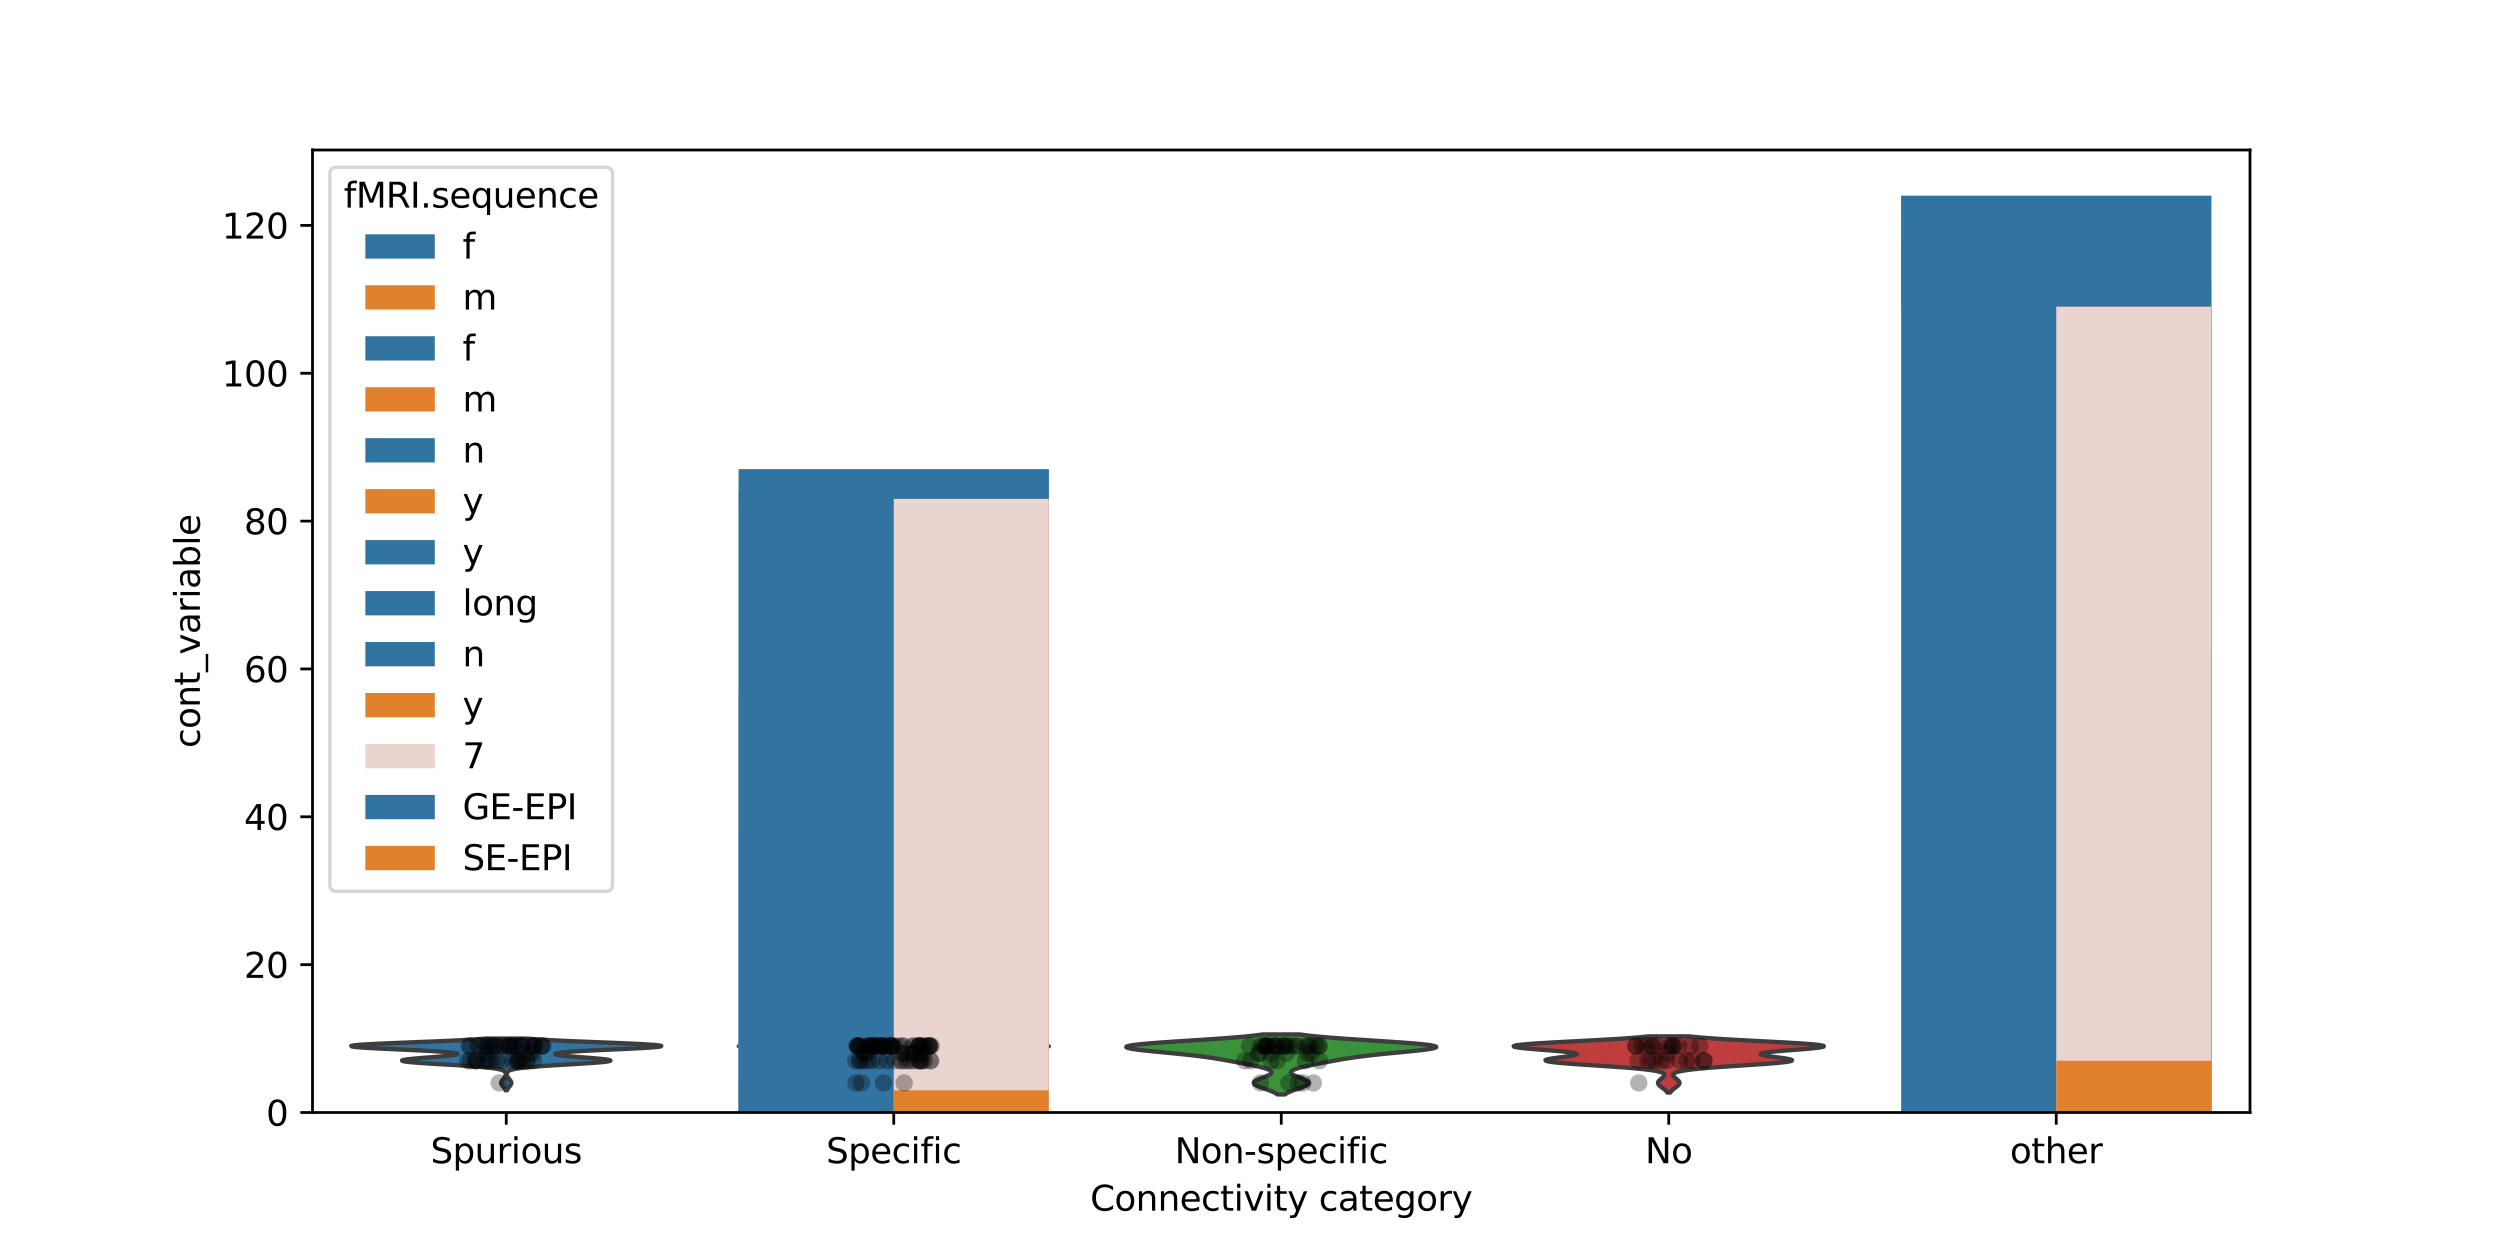 <?xml version="1.0" encoding="utf-8" standalone="no"?>
<!DOCTYPE svg PUBLIC "-//W3C//DTD SVG 1.1//EN"
  "http://www.w3.org/Graphics/SVG/1.1/DTD/svg11.dtd">
<svg xmlns:xlink="http://www.w3.org/1999/xlink" width="720pt" height="360pt" viewBox="0 0 720 360" xmlns="http://www.w3.org/2000/svg" version="1.1">
 <defs>
  <style type="text/css">*{stroke-linejoin: round; stroke-linecap: butt}</style>
 </defs>
 <g id="figure_1">
  <g id="patch_1">
   <path d="M 0 360 
L 720 360 
L 720 0 
L 0 0 
z
" style="fill: #ffffff"/>
  </g>
  <g id="axes_1">
   <g id="patch_2">
    <path d="M 90 320.4 
L 648 320.4 
L 648 43.2 
L 90 43.2 
z
" style="fill: #ffffff"/>
   </g>
   <g id="FillBetweenPolyCollection_1">
    <defs>
     <path id="mb4f375b5e5" d="M 145.999 -45.987 
L 145.601 -45.987 
L 145.539 -46.138 
L 145.464 -46.288 
L 145.376 -46.439 
L 145.275 -46.589 
L 145.163 -46.74 
L 145.043 -46.89 
L 144.918 -47.041 
L 144.793 -47.191 
L 144.672 -47.342 
L 144.563 -47.493 
L 144.469 -47.643 
L 144.397 -47.794 
L 144.35 -47.944 
L 144.331 -48.095 
L 144.342 -48.245 
L 144.381 -48.396 
L 144.446 -48.546 
L 144.534 -48.697 
L 144.64 -48.847 
L 144.758 -48.998 
L 144.882 -49.148 
L 145.008 -49.299 
L 145.129 -49.45 
L 145.243 -49.6 
L 145.347 -49.751 
L 145.437 -49.901 
L 145.514 -50.052 
L 145.576 -50.202 
L 145.624 -50.353 
L 145.656 -50.503 
L 145.672 -50.654 
L 145.669 -50.804 
L 145.645 -50.955 
L 145.591 -51.105 
L 145.501 -51.256 
L 145.361 -51.406 
L 145.154 -51.557 
L 144.861 -51.708 
L 144.457 -51.858 
L 143.912 -52.009 
L 143.198 -52.159 
L 142.283 -52.31 
L 141.14 -52.46 
L 139.747 -52.611 
L 138.093 -52.761 
L 136.181 -52.912 
L 134.031 -53.062 
L 131.683 -53.213 
L 129.2 -53.363 
L 126.664 -53.514 
L 124.171 -53.665 
L 121.829 -53.815 
L 119.747 -53.966 
L 118.029 -54.116 
L 116.76 -54.267 
L 116.001 -54.417 
L 115.785 -54.568 
L 116.108 -54.718 
L 116.932 -54.869 
L 118.19 -55.019 
L 119.79 -55.17 
L 121.621 -55.32 
L 123.565 -55.471 
L 125.505 -55.621 
L 127.328 -55.772 
L 128.936 -55.923 
L 130.242 -56.073 
L 131.178 -56.224 
L 131.687 -56.374 
L 131.728 -56.525 
L 131.274 -56.675 
L 130.311 -56.826 
L 128.839 -56.976 
L 126.878 -57.127 
L 124.471 -57.277 
L 121.684 -57.428 
L 118.611 -57.578 
L 115.375 -57.729 
L 112.121 -57.88 
L 109.013 -58.03 
L 106.22 -58.181 
L 103.909 -58.331 
L 102.226 -58.482 
L 101.285 -58.632 
L 101.16 -58.783 
L 101.873 -58.933 
L 103.396 -59.084 
L 105.653 -59.234 
L 108.525 -59.385 
L 111.865 -59.535 
L 115.51 -59.686 
L 119.293 -59.836 
L 123.06 -59.987 
L 126.676 -60.138 
L 130.034 -60.288 
L 133.059 -60.439 
L 135.707 -60.589 
L 137.963 -60.74 
L 139.835 -60.89 
L 151.765 -60.89 
L 151.765 -60.89 
L 153.637 -60.74 
L 155.893 -60.589 
L 158.541 -60.439 
L 161.566 -60.288 
L 164.924 -60.138 
L 168.54 -59.987 
L 172.307 -59.836 
L 176.09 -59.686 
L 179.735 -59.535 
L 183.075 -59.385 
L 185.947 -59.234 
L 188.204 -59.084 
L 189.727 -58.933 
L 190.44 -58.783 
L 190.315 -58.632 
L 189.374 -58.482 
L 187.691 -58.331 
L 185.38 -58.181 
L 182.587 -58.03 
L 179.479 -57.88 
L 176.225 -57.729 
L 172.989 -57.578 
L 169.916 -57.428 
L 167.129 -57.277 
L 164.722 -57.127 
L 162.761 -56.976 
L 161.289 -56.826 
L 160.326 -56.675 
L 159.872 -56.525 
L 159.913 -56.374 
L 160.422 -56.224 
L 161.358 -56.073 
L 162.664 -55.923 
L 164.272 -55.772 
L 166.095 -55.621 
L 168.035 -55.471 
L 169.979 -55.32 
L 171.81 -55.17 
L 173.41 -55.019 
L 174.668 -54.869 
L 175.492 -54.718 
L 175.815 -54.568 
L 175.599 -54.417 
L 174.84 -54.267 
L 173.571 -54.116 
L 171.853 -53.966 
L 169.771 -53.815 
L 167.429 -53.665 
L 164.936 -53.514 
L 162.4 -53.363 
L 159.917 -53.213 
L 157.569 -53.062 
L 155.419 -52.912 
L 153.507 -52.761 
L 151.853 -52.611 
L 150.46 -52.46 
L 149.317 -52.31 
L 148.402 -52.159 
L 147.688 -52.009 
L 147.143 -51.858 
L 146.739 -51.708 
L 146.446 -51.557 
L 146.239 -51.406 
L 146.099 -51.256 
L 146.009 -51.105 
L 145.955 -50.955 
L 145.931 -50.804 
L 145.928 -50.654 
L 145.944 -50.503 
L 145.976 -50.353 
L 146.024 -50.202 
L 146.086 -50.052 
L 146.163 -49.901 
L 146.253 -49.751 
L 146.357 -49.6 
L 146.471 -49.45 
L 146.592 -49.299 
L 146.718 -49.148 
L 146.842 -48.998 
L 146.96 -48.847 
L 147.066 -48.697 
L 147.154 -48.546 
L 147.219 -48.396 
L 147.258 -48.245 
L 147.269 -48.095 
L 147.25 -47.944 
L 147.203 -47.794 
L 147.131 -47.643 
L 147.037 -47.493 
L 146.928 -47.342 
L 146.807 -47.191 
L 146.682 -47.041 
L 146.557 -46.89 
L 146.437 -46.74 
L 146.325 -46.589 
L 146.224 -46.439 
L 146.136 -46.288 
L 146.061 -46.138 
L 145.999 -45.987 
z
" style="stroke: #3d3d3d; stroke-width: 1.25"/>
    </defs>
    <g clip-path="url(#pb49fb69415)">
     <use xlink:href="#mb4f375b5e5" x="0" y="360" style="fill: #3274a1; stroke: #3d3d3d; stroke-width: 1.25"/>
    </g>
   </g>
   <g id="FillBetweenPolyCollection_2">
    <defs>
     <path id="m9d6ab1ec18" d="M 257.876 -45.933 
L 256.924 -45.933 
L 256.778 -46.085 
L 256.602 -46.237 
L 256.396 -46.388 
L 256.161 -46.54 
L 255.9 -46.692 
L 255.619 -46.843 
L 255.325 -46.995 
L 255.03 -47.146 
L 254.744 -47.298 
L 254.481 -47.45 
L 254.253 -47.601 
L 254.072 -47.753 
L 253.948 -47.905 
L 253.888 -48.056 
L 253.895 -48.208 
L 253.969 -48.359 
L 254.106 -48.511 
L 254.297 -48.663 
L 254.534 -48.814 
L 254.803 -48.966 
L 255.091 -49.118 
L 255.387 -49.269 
L 255.678 -49.421 
L 255.955 -49.572 
L 256.211 -49.724 
L 256.439 -49.876 
L 256.636 -50.027 
L 256.803 -50.179 
L 256.938 -50.33 
L 257.042 -50.482 
L 257.117 -50.634 
L 257.162 -50.785 
L 257.178 -50.937 
L 257.162 -51.089 
L 257.11 -51.24 
L 257.014 -51.392 
L 256.863 -51.543 
L 256.645 -51.695 
L 256.344 -51.847 
L 255.941 -51.998 
L 255.416 -52.15 
L 254.751 -52.302 
L 253.928 -52.453 
L 252.935 -52.605 
L 251.765 -52.756 
L 250.422 -52.908 
L 248.923 -53.06 
L 247.293 -53.211 
L 245.575 -53.363 
L 243.82 -53.515 
L 242.089 -53.666 
L 240.448 -53.818 
L 238.961 -53.969 
L 237.69 -54.121 
L 236.68 -54.273 
L 235.964 -54.424 
L 235.555 -54.576 
L 235.444 -54.727 
L 235.603 -54.879 
L 235.986 -55.031 
L 236.536 -55.182 
L 237.186 -55.334 
L 237.868 -55.486 
L 238.515 -55.637 
L 239.065 -55.789 
L 239.466 -55.94 
L 239.671 -56.092 
L 239.641 -56.244 
L 239.345 -56.395 
L 238.756 -56.547 
L 237.851 -56.699 
L 236.618 -56.85 
L 235.05 -57.002 
L 233.157 -57.153 
L 230.965 -57.305 
L 228.523 -57.457 
L 225.906 -57.608 
L 223.212 -57.76 
L 220.563 -57.912 
L 218.094 -58.063 
L 215.951 -58.215 
L 214.271 -58.366 
L 213.176 -58.518 
L 212.76 -58.67 
L 213.078 -58.821 
L 214.143 -58.973 
L 215.921 -59.124 
L 218.337 -59.276 
L 221.28 -59.428 
L 224.616 -59.579 
L 228.196 -59.731 
L 231.871 -59.883 
L 235.503 -60.034 
L 238.973 -60.186 
L 242.186 -60.337 
L 245.078 -60.489 
L 247.609 -60.641 
L 249.769 -60.792 
L 251.565 -60.944 
L 263.235 -60.944 
L 263.235 -60.944 
L 265.031 -60.792 
L 267.191 -60.641 
L 269.722 -60.489 
L 272.614 -60.337 
L 275.827 -60.186 
L 279.297 -60.034 
L 282.929 -59.883 
L 286.604 -59.731 
L 290.184 -59.579 
L 293.52 -59.428 
L 296.463 -59.276 
L 298.879 -59.124 
L 300.657 -58.973 
L 301.722 -58.821 
L 302.04 -58.67 
L 301.624 -58.518 
L 300.529 -58.366 
L 298.849 -58.215 
L 296.706 -58.063 
L 294.237 -57.912 
L 291.588 -57.76 
L 288.894 -57.608 
L 286.277 -57.457 
L 283.835 -57.305 
L 281.643 -57.153 
L 279.75 -57.002 
L 278.182 -56.85 
L 276.949 -56.699 
L 276.044 -56.547 
L 275.455 -56.395 
L 275.159 -56.244 
L 275.129 -56.092 
L 275.334 -55.94 
L 275.735 -55.789 
L 276.285 -55.637 
L 276.932 -55.486 
L 277.614 -55.334 
L 278.264 -55.182 
L 278.814 -55.031 
L 279.197 -54.879 
L 279.356 -54.727 
L 279.245 -54.576 
L 278.836 -54.424 
L 278.12 -54.273 
L 277.11 -54.121 
L 275.839 -53.969 
L 274.352 -53.818 
L 272.711 -53.666 
L 270.98 -53.515 
L 269.225 -53.363 
L 267.507 -53.211 
L 265.877 -53.06 
L 264.378 -52.908 
L 263.035 -52.756 
L 261.865 -52.605 
L 260.872 -52.453 
L 260.049 -52.302 
L 259.384 -52.15 
L 258.859 -51.998 
L 258.456 -51.847 
L 258.155 -51.695 
L 257.937 -51.543 
L 257.786 -51.392 
L 257.69 -51.24 
L 257.638 -51.089 
L 257.622 -50.937 
L 257.638 -50.785 
L 257.683 -50.634 
L 257.758 -50.482 
L 257.862 -50.33 
L 257.997 -50.179 
L 258.164 -50.027 
L 258.361 -49.876 
L 258.589 -49.724 
L 258.845 -49.572 
L 259.122 -49.421 
L 259.413 -49.269 
L 259.709 -49.118 
L 259.997 -48.966 
L 260.266 -48.814 
L 260.503 -48.663 
L 260.694 -48.511 
L 260.831 -48.359 
L 260.905 -48.208 
L 260.912 -48.056 
L 260.852 -47.905 
L 260.728 -47.753 
L 260.547 -47.601 
L 260.319 -47.45 
L 260.056 -47.298 
L 259.77 -47.146 
L 259.475 -46.995 
L 259.181 -46.843 
L 258.9 -46.692 
L 258.639 -46.54 
L 258.404 -46.388 
L 258.198 -46.237 
L 258.022 -46.085 
L 257.876 -45.933 
z
" style="stroke: #3d3d3d; stroke-width: 1.25"/>
    </defs>
    <g clip-path="url(#pb49fb69415)">
     <use xlink:href="#m9d6ab1ec18" x="0" y="360" style="fill: #e1812c; stroke: #3d3d3d; stroke-width: 1.25"/>
    </g>
   </g>
   <g id="FillBetweenPolyCollection_3">
    <defs>
     <path id="m601f641a09" d="M 370.071 -44.799 
L 367.929 -44.799 
L 367.685 -44.973 
L 367.404 -45.148 
L 367.084 -45.322 
L 366.725 -45.497 
L 366.328 -45.672 
L 365.897 -45.846 
L 365.437 -46.021 
L 364.952 -46.195 
L 364.453 -46.37 
L 363.948 -46.544 
L 363.449 -46.719 
L 362.968 -46.893 
L 362.517 -47.068 
L 362.11 -47.242 
L 361.757 -47.417 
L 361.47 -47.592 
L 361.257 -47.766 
L 361.125 -47.941 
L 361.079 -48.115 
L 361.12 -48.29 
L 361.245 -48.464 
L 361.45 -48.639 
L 361.728 -48.813 
L 362.068 -48.988 
L 362.459 -49.162 
L 362.888 -49.337 
L 363.34 -49.511 
L 363.801 -49.686 
L 364.256 -49.861 
L 364.691 -50.035 
L 365.093 -50.21 
L 365.449 -50.384 
L 365.75 -50.559 
L 365.986 -50.733 
L 366.148 -50.908 
L 366.232 -51.082 
L 366.232 -51.257 
L 366.145 -51.431 
L 365.969 -51.606 
L 365.704 -51.781 
L 365.351 -51.955 
L 364.913 -52.13 
L 364.394 -52.304 
L 363.798 -52.479 
L 363.134 -52.653 
L 362.407 -52.828 
L 361.628 -53.002 
L 360.804 -53.177 
L 359.946 -53.351 
L 359.06 -53.526 
L 358.156 -53.701 
L 357.238 -53.875 
L 356.311 -54.05 
L 355.377 -54.224 
L 354.434 -54.399 
L 353.478 -54.573 
L 352.503 -54.748 
L 351.498 -54.922 
L 350.454 -55.097 
L 349.357 -55.271 
L 348.195 -55.446 
L 346.955 -55.62 
L 345.627 -55.795 
L 344.205 -55.97 
L 342.685 -56.144 
L 341.071 -56.319 
L 339.373 -56.493 
L 337.607 -56.668 
L 335.798 -56.842 
L 333.978 -57.017 
L 332.186 -57.191 
L 330.465 -57.366 
L 328.864 -57.54 
L 327.433 -57.715 
L 326.222 -57.89 
L 325.28 -58.064 
L 324.647 -58.239 
L 324.36 -58.413 
L 324.443 -58.588 
L 324.909 -58.762 
L 325.762 -58.937 
L 326.988 -59.111 
L 328.566 -59.286 
L 330.46 -59.46 
L 332.627 -59.635 
L 335.016 -59.81 
L 337.569 -59.984 
L 340.228 -60.159 
L 342.934 -60.333 
L 345.632 -60.508 
L 348.271 -60.682 
L 350.806 -60.857 
L 353.201 -61.031 
L 355.427 -61.206 
L 357.465 -61.38 
L 359.302 -61.555 
L 360.934 -61.73 
L 362.365 -61.904 
L 363.601 -62.079 
L 374.399 -62.079 
L 374.399 -62.079 
L 375.635 -61.904 
L 377.066 -61.73 
L 378.698 -61.555 
L 380.535 -61.38 
L 382.573 -61.206 
L 384.799 -61.031 
L 387.194 -60.857 
L 389.729 -60.682 
L 392.368 -60.508 
L 395.066 -60.333 
L 397.772 -60.159 
L 400.431 -59.984 
L 402.984 -59.81 
L 405.373 -59.635 
L 407.54 -59.46 
L 409.434 -59.286 
L 411.012 -59.111 
L 412.238 -58.937 
L 413.091 -58.762 
L 413.557 -58.588 
L 413.64 -58.413 
L 413.353 -58.239 
L 412.72 -58.064 
L 411.778 -57.89 
L 410.567 -57.715 
L 409.136 -57.54 
L 407.535 -57.366 
L 405.814 -57.191 
L 404.022 -57.017 
L 402.202 -56.842 
L 400.393 -56.668 
L 398.627 -56.493 
L 396.929 -56.319 
L 395.315 -56.144 
L 393.795 -55.97 
L 392.373 -55.795 
L 391.045 -55.62 
L 389.805 -55.446 
L 388.643 -55.271 
L 387.546 -55.097 
L 386.502 -54.922 
L 385.497 -54.748 
L 384.522 -54.573 
L 383.566 -54.399 
L 382.623 -54.224 
L 381.689 -54.05 
L 380.762 -53.875 
L 379.844 -53.701 
L 378.94 -53.526 
L 378.054 -53.351 
L 377.196 -53.177 
L 376.372 -53.002 
L 375.593 -52.828 
L 374.866 -52.653 
L 374.202 -52.479 
L 373.606 -52.304 
L 373.087 -52.13 
L 372.649 -51.955 
L 372.296 -51.781 
L 372.031 -51.606 
L 371.855 -51.431 
L 371.768 -51.257 
L 371.768 -51.082 
L 371.852 -50.908 
L 372.014 -50.733 
L 372.25 -50.559 
L 372.551 -50.384 
L 372.907 -50.21 
L 373.309 -50.035 
L 373.744 -49.861 
L 374.199 -49.686 
L 374.66 -49.511 
L 375.112 -49.337 
L 375.541 -49.162 
L 375.932 -48.988 
L 376.272 -48.813 
L 376.55 -48.639 
L 376.755 -48.464 
L 376.88 -48.29 
L 376.921 -48.115 
L 376.875 -47.941 
L 376.743 -47.766 
L 376.53 -47.592 
L 376.243 -47.417 
L 375.89 -47.242 
L 375.483 -47.068 
L 375.032 -46.893 
L 374.551 -46.719 
L 374.052 -46.544 
L 373.547 -46.37 
L 373.048 -46.195 
L 372.563 -46.021 
L 372.103 -45.846 
L 371.672 -45.672 
L 371.275 -45.497 
L 370.916 -45.322 
L 370.596 -45.148 
L 370.315 -44.973 
L 370.071 -44.799 
z
" style="stroke: #3d3d3d; stroke-width: 1.25"/>
    </defs>
    <g clip-path="url(#pb49fb69415)">
     <use xlink:href="#m601f641a09" x="0" y="360" style="fill: #3a923a; stroke: #3d3d3d; stroke-width: 1.25"/>
    </g>
   </g>
   <g id="FillBetweenPolyCollection_4">
    <defs>
     <path id="m2fc540bd24" d="M 481.019 -45.351 
L 480.181 -45.351 
L 480.073 -45.515 
L 479.946 -45.678 
L 479.8 -45.842 
L 479.635 -46.005 
L 479.452 -46.168 
L 479.253 -46.332 
L 479.042 -46.495 
L 478.823 -46.658 
L 478.601 -46.822 
L 478.383 -46.985 
L 478.175 -47.149 
L 477.984 -47.312 
L 477.817 -47.475 
L 477.681 -47.639 
L 477.58 -47.802 
L 477.52 -47.965 
L 477.501 -48.129 
L 477.525 -48.292 
L 477.591 -48.456 
L 477.696 -48.619 
L 477.835 -48.782 
L 478.002 -48.946 
L 478.189 -49.109 
L 478.39 -49.273 
L 478.595 -49.436 
L 478.795 -49.599 
L 478.981 -49.763 
L 479.143 -49.926 
L 479.273 -50.089 
L 479.36 -50.253 
L 479.393 -50.416 
L 479.36 -50.58 
L 479.247 -50.743 
L 479.041 -50.906 
L 478.724 -51.07 
L 478.278 -51.233 
L 477.685 -51.396 
L 476.925 -51.56 
L 475.98 -51.723 
L 474.834 -51.887 
L 473.476 -52.05 
L 471.899 -52.213 
L 470.106 -52.377 
L 468.108 -52.54 
L 465.926 -52.704 
L 463.597 -52.867 
L 461.164 -53.03 
L 458.684 -53.194 
L 456.222 -53.357 
L 453.85 -53.52 
L 451.639 -53.684 
L 449.662 -53.847 
L 447.984 -54.011 
L 446.658 -54.174 
L 445.723 -54.337 
L 445.199 -54.501 
L 445.087 -54.664 
L 445.365 -54.827 
L 445.991 -54.991 
L 446.905 -55.154 
L 448.028 -55.318 
L 449.273 -55.481 
L 450.545 -55.644 
L 451.747 -55.808 
L 452.785 -55.971 
L 453.577 -56.134 
L 454.053 -56.298 
L 454.16 -56.461 
L 453.867 -56.625 
L 453.166 -56.788 
L 452.072 -56.951 
L 450.624 -57.115 
L 448.883 -57.278 
L 446.93 -57.442 
L 444.861 -57.605 
L 442.783 -57.768 
L 440.807 -57.932 
L 439.044 -58.095 
L 437.598 -58.258 
L 436.558 -58.422 
L 435.996 -58.585 
L 435.96 -58.749 
L 436.474 -58.912 
L 437.534 -59.075 
L 439.114 -59.239 
L 441.162 -59.402 
L 443.607 -59.565 
L 446.368 -59.729 
L 449.351 -59.892 
L 452.462 -60.056 
L 455.609 -60.219 
L 458.708 -60.382 
L 461.687 -60.546 
L 464.484 -60.709 
L 467.058 -60.872 
L 469.377 -61.036 
L 471.427 -61.199 
L 473.207 -61.363 
L 474.724 -61.526 
L 486.476 -61.526 
L 486.476 -61.526 
L 487.993 -61.363 
L 489.773 -61.199 
L 491.823 -61.036 
L 494.142 -60.872 
L 496.716 -60.709 
L 499.513 -60.546 
L 502.492 -60.382 
L 505.591 -60.219 
L 508.738 -60.056 
L 511.849 -59.892 
L 514.832 -59.729 
L 517.593 -59.565 
L 520.038 -59.402 
L 522.086 -59.239 
L 523.666 -59.075 
L 524.726 -58.912 
L 525.24 -58.749 
L 525.204 -58.585 
L 524.642 -58.422 
L 523.602 -58.258 
L 522.156 -58.095 
L 520.393 -57.932 
L 518.417 -57.768 
L 516.339 -57.605 
L 514.27 -57.442 
L 512.317 -57.278 
L 510.576 -57.115 
L 509.128 -56.951 
L 508.034 -56.788 
L 507.333 -56.625 
L 507.04 -56.461 
L 507.147 -56.298 
L 507.623 -56.134 
L 508.415 -55.971 
L 509.453 -55.808 
L 510.655 -55.644 
L 511.927 -55.481 
L 513.172 -55.318 
L 514.295 -55.154 
L 515.209 -54.991 
L 515.835 -54.827 
L 516.113 -54.664 
L 516.001 -54.501 
L 515.477 -54.337 
L 514.542 -54.174 
L 513.216 -54.011 
L 511.538 -53.847 
L 509.561 -53.684 
L 507.35 -53.52 
L 504.978 -53.357 
L 502.516 -53.194 
L 500.036 -53.03 
L 497.603 -52.867 
L 495.274 -52.704 
L 493.092 -52.54 
L 491.094 -52.377 
L 489.301 -52.213 
L 487.724 -52.05 
L 486.366 -51.887 
L 485.22 -51.723 
L 484.275 -51.56 
L 483.515 -51.396 
L 482.922 -51.233 
L 482.476 -51.07 
L 482.159 -50.906 
L 481.953 -50.743 
L 481.84 -50.58 
L 481.807 -50.416 
L 481.84 -50.253 
L 481.927 -50.089 
L 482.057 -49.926 
L 482.219 -49.763 
L 482.405 -49.599 
L 482.605 -49.436 
L 482.81 -49.273 
L 483.011 -49.109 
L 483.198 -48.946 
L 483.365 -48.782 
L 483.504 -48.619 
L 483.609 -48.456 
L 483.675 -48.292 
L 483.699 -48.129 
L 483.68 -47.965 
L 483.62 -47.802 
L 483.519 -47.639 
L 483.383 -47.475 
L 483.216 -47.312 
L 483.025 -47.149 
L 482.817 -46.985 
L 482.599 -46.822 
L 482.377 -46.658 
L 482.158 -46.495 
L 481.947 -46.332 
L 481.748 -46.168 
L 481.565 -46.005 
L 481.4 -45.842 
L 481.254 -45.678 
L 481.127 -45.515 
L 481.019 -45.351 
z
" style="stroke: #3d3d3d; stroke-width: 1.25"/>
    </defs>
    <g clip-path="url(#pb49fb69415)">
     <use xlink:href="#m2fc540bd24" x="0" y="360" style="fill: #c03d3e; stroke: #3d3d3d; stroke-width: 1.25"/>
    </g>
   </g>
   <g id="patch_3">
    <path d="M 212.76 320.4 
L 257.4 320.4 
L 257.4 199.045 
L 212.76 199.045 
z
" clip-path="url(#pb49fb69415)" style="fill: #3274a1"/>
   </g>
   <g id="patch_4">
    <path d="M 547.56 320.4 
L 592.2 320.4 
L 592.2 188.4 
L 547.56 188.4 
z
" clip-path="url(#pb49fb69415)" style="fill: #3274a1"/>
   </g>
   <g id="patch_5">
    <path d="M 257.4 320.4 
L 302.04 320.4 
L 302.04 256.529 
L 257.4 256.529 
z
" clip-path="url(#pb49fb69415)" style="fill: #e1812c"/>
   </g>
   <g id="patch_6">
    <path d="M 592.2 320.4 
L 636.84 320.4 
L 636.84 188.4 
L 592.2 188.4 
z
" clip-path="url(#pb49fb69415)" style="fill: #e1812c"/>
   </g>
   <g id="patch_7">
    <path d="M 145.8 320.4 
L 145.8 320.4 
L 145.8 320.4 
L 145.8 320.4 
z
" clip-path="url(#pb49fb69415)" style="fill: #3274a1"/>
   </g>
   <g id="patch_8">
    <path d="M 145.8 320.4 
L 145.8 320.4 
L 145.8 320.4 
L 145.8 320.4 
z
" clip-path="url(#pb49fb69415)" style="fill: #e1812c"/>
   </g>
   <g id="patch_9">
    <path d="M 212.76 320.4 
L 257.4 320.4 
L 257.4 303.368 
L 212.76 303.368 
z
" clip-path="url(#pb49fb69415)" style="fill: #3274a1"/>
   </g>
   <g id="patch_10">
    <path d="M 547.56 320.4 
L 592.2 320.4 
L 592.2 294.852 
L 547.56 294.852 
z
" clip-path="url(#pb49fb69415)" style="fill: #3274a1"/>
   </g>
   <g id="patch_11">
    <path d="M 257.4 320.4 
L 302.04 320.4 
L 302.04 152.206 
L 257.4 152.206 
z
" clip-path="url(#pb49fb69415)" style="fill: #e1812c"/>
   </g>
   <g id="patch_12">
    <path d="M 592.2 320.4 
L 636.84 320.4 
L 636.84 81.948 
L 592.2 81.948 
z
" clip-path="url(#pb49fb69415)" style="fill: #e1812c"/>
   </g>
   <g id="patch_13">
    <path d="M 145.8 320.4 
L 145.8 320.4 
L 145.8 320.4 
L 145.8 320.4 
z
" clip-path="url(#pb49fb69415)" style="fill: #3274a1"/>
   </g>
   <g id="patch_14">
    <path d="M 145.8 320.4 
L 145.8 320.4 
L 145.8 320.4 
L 145.8 320.4 
z
" clip-path="url(#pb49fb69415)" style="fill: #e1812c"/>
   </g>
   <g id="patch_15">
    <path d="M 212.76 320.4 
L 257.4 320.4 
L 257.4 239.497 
L 212.76 239.497 
z
" clip-path="url(#pb49fb69415)" style="fill: #3274a1"/>
   </g>
   <g id="patch_16">
    <path d="M 547.56 320.4 
L 592.2 320.4 
L 592.2 199.045 
L 547.56 199.045 
z
" clip-path="url(#pb49fb69415)" style="fill: #3274a1"/>
   </g>
   <g id="patch_17">
    <path d="M 257.4 320.4 
L 302.04 320.4 
L 302.04 216.077 
L 257.4 216.077 
z
" clip-path="url(#pb49fb69415)" style="fill: #e1812c"/>
   </g>
   <g id="patch_18">
    <path d="M 592.2 320.4 
L 636.84 320.4 
L 636.84 177.755 
L 592.2 177.755 
z
" clip-path="url(#pb49fb69415)" style="fill: #e1812c"/>
   </g>
   <g id="patch_19">
    <path d="M 145.8 320.4 
L 145.8 320.4 
L 145.8 320.4 
L 145.8 320.4 
z
" clip-path="url(#pb49fb69415)" style="fill: #3274a1"/>
   </g>
   <g id="patch_20">
    <path d="M 145.8 320.4 
L 145.8 320.4 
L 145.8 320.4 
L 145.8 320.4 
z
" clip-path="url(#pb49fb69415)" style="fill: #e1812c"/>
   </g>
   <g id="patch_21">
    <path d="M 212.76 320.4 
L 302.04 320.4 
L 302.04 135.174 
L 212.76 135.174 
z
" clip-path="url(#pb49fb69415)" style="fill: #3274a1"/>
   </g>
   <g id="patch_22">
    <path d="M 547.56 320.4 
L 636.84 320.4 
L 636.84 56.4 
L 547.56 56.4 
z
" clip-path="url(#pb49fb69415)" style="fill: #3274a1"/>
   </g>
   <g id="patch_23">
    <path d="M 145.8 320.4 
L 145.8 320.4 
L 145.8 320.4 
L 145.8 320.4 
z
" clip-path="url(#pb49fb69415)" style="fill: #3274a1"/>
   </g>
   <g id="patch_24">
    <path d="M 212.76 320.4 
L 302.04 320.4 
L 302.04 135.174 
L 212.76 135.174 
z
" clip-path="url(#pb49fb69415)" style="fill: #3274a1"/>
   </g>
   <g id="patch_25">
    <path d="M 547.56 320.4 
L 636.84 320.4 
L 636.84 56.4 
L 547.56 56.4 
z
" clip-path="url(#pb49fb69415)" style="fill: #3274a1"/>
   </g>
   <g id="patch_26">
    <path d="M 145.8 320.4 
L 145.8 320.4 
L 145.8 320.4 
L 145.8 320.4 
z
" clip-path="url(#pb49fb69415)" style="fill: #3274a1"/>
   </g>
   <g id="patch_27">
    <path d="M 212.76 320.4 
L 257.4 320.4 
L 257.4 311.884 
L 212.76 311.884 
z
" clip-path="url(#pb49fb69415)" style="fill: #3274a1"/>
   </g>
   <g id="patch_28">
    <path d="M 547.56 320.4 
L 592.2 320.4 
L 592.2 288.465 
L 547.56 288.465 
z
" clip-path="url(#pb49fb69415)" style="fill: #3274a1"/>
   </g>
   <g id="patch_29">
    <path d="M 257.4 320.4 
L 302.04 320.4 
L 302.04 143.69 
L 257.4 143.69 
z
" clip-path="url(#pb49fb69415)" style="fill: #e1812c"/>
   </g>
   <g id="patch_30">
    <path d="M 592.2 320.4 
L 636.84 320.4 
L 636.84 88.335 
L 592.2 88.335 
z
" clip-path="url(#pb49fb69415)" style="fill: #e1812c"/>
   </g>
   <g id="patch_31">
    <path d="M 145.8 320.4 
L 145.8 320.4 
L 145.8 320.4 
L 145.8 320.4 
z
" clip-path="url(#pb49fb69415)" style="fill: #3274a1"/>
   </g>
   <g id="patch_32">
    <path d="M 145.8 320.4 
L 145.8 320.4 
L 145.8 320.4 
L 145.8 320.4 
z
" clip-path="url(#pb49fb69415)" style="fill: #e1812c"/>
   </g>
   <g id="patch_33">
    <path d="M 212.76 320.4 
L 302.04 320.4 
L 302.04 143.69 
L 212.76 143.69 
z
" clip-path="url(#pb49fb69415)" style="fill: #e9d4d0"/>
   </g>
   <g id="patch_34">
    <path d="M 547.56 320.4 
L 636.84 320.4 
L 636.84 88.335 
L 547.56 88.335 
z
" clip-path="url(#pb49fb69415)" style="fill: #e9d4d0"/>
   </g>
   <g id="patch_35">
    <path d="M 145.8 320.4 
L 145.8 320.4 
L 145.8 320.4 
L 145.8 320.4 
z
" clip-path="url(#pb49fb69415)" style="fill: #e9d4d0"/>
   </g>
   <g id="patch_36">
    <path d="M 212.76 320.4 
L 257.4 320.4 
L 257.4 141.561 
L 212.76 141.561 
z
" clip-path="url(#pb49fb69415)" style="fill: #3274a1"/>
   </g>
   <g id="patch_37">
    <path d="M 547.56 320.4 
L 592.2 320.4 
L 592.2 71.303 
L 547.56 71.303 
z
" clip-path="url(#pb49fb69415)" style="fill: #3274a1"/>
   </g>
   <g id="patch_38">
    <path d="M 257.4 320.4 
L 302.04 320.4 
L 302.04 314.013 
L 257.4 314.013 
z
" clip-path="url(#pb49fb69415)" style="fill: #e1812c"/>
   </g>
   <g id="patch_39">
    <path d="M 592.2 320.4 
L 636.84 320.4 
L 636.84 305.497 
L 592.2 305.497 
z
" clip-path="url(#pb49fb69415)" style="fill: #e1812c"/>
   </g>
   <g id="patch_40">
    <path d="M 145.8 320.4 
L 145.8 320.4 
L 145.8 320.4 
L 145.8 320.4 
z
" clip-path="url(#pb49fb69415)" style="fill: #3274a1"/>
   </g>
   <g id="patch_41">
    <path d="M 145.8 320.4 
L 145.8 320.4 
L 145.8 320.4 
L 145.8 320.4 
z
" clip-path="url(#pb49fb69415)" style="fill: #e1812c"/>
   </g>
   <g id="matplotlib.axis_1">
    <g id="xtick_1">
     <g id="line2d_1">
      <defs>
       <path id="m55708ff7bb" d="M 0 0 
L 0 3.5 
" style="stroke: #000000; stroke-width: 0.8"/>
      </defs>
      <g>
       <use xlink:href="#m55708ff7bb" x="145.8" y="320.4" style="stroke: #000000; stroke-width: 0.8"/>
      </g>
     </g>
     <g id="text_1">
      <!-- Spurious -->
      <g transform="translate(124.005 334.998) scale(0.1 -0.1)">
       <defs>
        <path id="DejaVuSans-53" d="M 3425 4513 
L 3425 3897 
Q 3066 4069 2747 4153 
Q 2428 4238 2131 4238 
Q 1616 4238 1336 4038 
Q 1056 3838 1056 3469 
Q 1056 3159 1242 3001 
Q 1428 2844 1947 2747 
L 2328 2669 
Q 3034 2534 3370 2195 
Q 3706 1856 3706 1288 
Q 3706 609 3251 259 
Q 2797 -91 1919 -91 
Q 1588 -91 1214 -16 
Q 841 59 441 206 
L 441 856 
Q 825 641 1194 531 
Q 1563 422 1919 422 
Q 2459 422 2753 634 
Q 3047 847 3047 1241 
Q 3047 1584 2836 1778 
Q 2625 1972 2144 2069 
L 1759 2144 
Q 1053 2284 737 2584 
Q 422 2884 422 3419 
Q 422 4038 858 4394 
Q 1294 4750 2059 4750 
Q 2388 4750 2728 4690 
Q 3069 4631 3425 4513 
z
" transform="scale(0.016)"/>
        <path id="DejaVuSans-70" d="M 1159 525 
L 1159 -1331 
L 581 -1331 
L 581 3500 
L 1159 3500 
L 1159 2969 
Q 1341 3281 1617 3432 
Q 1894 3584 2278 3584 
Q 2916 3584 3314 3078 
Q 3713 2572 3713 1747 
Q 3713 922 3314 415 
Q 2916 -91 2278 -91 
Q 1894 -91 1617 61 
Q 1341 213 1159 525 
z
M 3116 1747 
Q 3116 2381 2855 2742 
Q 2594 3103 2138 3103 
Q 1681 3103 1420 2742 
Q 1159 2381 1159 1747 
Q 1159 1113 1420 752 
Q 1681 391 2138 391 
Q 2594 391 2855 752 
Q 3116 1113 3116 1747 
z
" transform="scale(0.016)"/>
        <path id="DejaVuSans-75" d="M 544 1381 
L 544 3500 
L 1119 3500 
L 1119 1403 
Q 1119 906 1312 657 
Q 1506 409 1894 409 
Q 2359 409 2629 706 
Q 2900 1003 2900 1516 
L 2900 3500 
L 3475 3500 
L 3475 0 
L 2900 0 
L 2900 538 
Q 2691 219 2414 64 
Q 2138 -91 1772 -91 
Q 1169 -91 856 284 
Q 544 659 544 1381 
z
M 1991 3584 
L 1991 3584 
z
" transform="scale(0.016)"/>
        <path id="DejaVuSans-72" d="M 2631 2963 
Q 2534 3019 2420 3045 
Q 2306 3072 2169 3072 
Q 1681 3072 1420 2755 
Q 1159 2438 1159 1844 
L 1159 0 
L 581 0 
L 581 3500 
L 1159 3500 
L 1159 2956 
Q 1341 3275 1631 3429 
Q 1922 3584 2338 3584 
Q 2397 3584 2469 3576 
Q 2541 3569 2628 3553 
L 2631 2963 
z
" transform="scale(0.016)"/>
        <path id="DejaVuSans-69" d="M 603 3500 
L 1178 3500 
L 1178 0 
L 603 0 
L 603 3500 
z
M 603 4863 
L 1178 4863 
L 1178 4134 
L 603 4134 
L 603 4863 
z
" transform="scale(0.016)"/>
        <path id="DejaVuSans-6f" d="M 1959 3097 
Q 1497 3097 1228 2736 
Q 959 2375 959 1747 
Q 959 1119 1226 758 
Q 1494 397 1959 397 
Q 2419 397 2687 759 
Q 2956 1122 2956 1747 
Q 2956 2369 2687 2733 
Q 2419 3097 1959 3097 
z
M 1959 3584 
Q 2709 3584 3137 3096 
Q 3566 2609 3566 1747 
Q 3566 888 3137 398 
Q 2709 -91 1959 -91 
Q 1206 -91 779 398 
Q 353 888 353 1747 
Q 353 2609 779 3096 
Q 1206 3584 1959 3584 
z
" transform="scale(0.016)"/>
        <path id="DejaVuSans-73" d="M 2834 3397 
L 2834 2853 
Q 2591 2978 2328 3040 
Q 2066 3103 1784 3103 
Q 1356 3103 1142 2972 
Q 928 2841 928 2578 
Q 928 2378 1081 2264 
Q 1234 2150 1697 2047 
L 1894 2003 
Q 2506 1872 2764 1633 
Q 3022 1394 3022 966 
Q 3022 478 2636 193 
Q 2250 -91 1575 -91 
Q 1294 -91 989 -36 
Q 684 19 347 128 
L 347 722 
Q 666 556 975 473 
Q 1284 391 1588 391 
Q 1994 391 2212 530 
Q 2431 669 2431 922 
Q 2431 1156 2273 1281 
Q 2116 1406 1581 1522 
L 1381 1569 
Q 847 1681 609 1914 
Q 372 2147 372 2553 
Q 372 3047 722 3315 
Q 1072 3584 1716 3584 
Q 2034 3584 2315 3537 
Q 2597 3491 2834 3397 
z
" transform="scale(0.016)"/>
       </defs>
       <use xlink:href="#DejaVuSans-53"/>
       <use xlink:href="#DejaVuSans-70" transform="translate(63.477 0)"/>
       <use xlink:href="#DejaVuSans-75" transform="translate(126.953 0)"/>
       <use xlink:href="#DejaVuSans-72" transform="translate(190.332 0)"/>
       <use xlink:href="#DejaVuSans-69" transform="translate(231.445 0)"/>
       <use xlink:href="#DejaVuSans-6f" transform="translate(259.229 0)"/>
       <use xlink:href="#DejaVuSans-75" transform="translate(320.41 0)"/>
       <use xlink:href="#DejaVuSans-73" transform="translate(383.789 0)"/>
      </g>
     </g>
    </g>
    <g id="xtick_2">
     <g id="line2d_2">
      <g>
       <use xlink:href="#m55708ff7bb" x="257.4" y="320.4" style="stroke: #000000; stroke-width: 0.8"/>
      </g>
     </g>
     <g id="text_2">
      <!-- Specific -->
      <g transform="translate(237.938 334.998) scale(0.1 -0.1)">
       <defs>
        <path id="DejaVuSans-65" d="M 3597 1894 
L 3597 1613 
L 953 1613 
Q 991 1019 1311 708 
Q 1631 397 2203 397 
Q 2534 397 2845 478 
Q 3156 559 3463 722 
L 3463 178 
Q 3153 47 2828 -22 
Q 2503 -91 2169 -91 
Q 1331 -91 842 396 
Q 353 884 353 1716 
Q 353 2575 817 3079 
Q 1281 3584 2069 3584 
Q 2775 3584 3186 3129 
Q 3597 2675 3597 1894 
z
M 3022 2063 
Q 3016 2534 2758 2815 
Q 2500 3097 2075 3097 
Q 1594 3097 1305 2825 
Q 1016 2553 972 2059 
L 3022 2063 
z
" transform="scale(0.016)"/>
        <path id="DejaVuSans-63" d="M 3122 3366 
L 3122 2828 
Q 2878 2963 2633 3030 
Q 2388 3097 2138 3097 
Q 1578 3097 1268 2742 
Q 959 2388 959 1747 
Q 959 1106 1268 751 
Q 1578 397 2138 397 
Q 2388 397 2633 464 
Q 2878 531 3122 666 
L 3122 134 
Q 2881 22 2623 -34 
Q 2366 -91 2075 -91 
Q 1284 -91 818 406 
Q 353 903 353 1747 
Q 353 2603 823 3093 
Q 1294 3584 2113 3584 
Q 2378 3584 2631 3529 
Q 2884 3475 3122 3366 
z
" transform="scale(0.016)"/>
        <path id="DejaVuSans-66" d="M 2375 4863 
L 2375 4384 
L 1825 4384 
Q 1516 4384 1395 4259 
Q 1275 4134 1275 3809 
L 1275 3500 
L 2222 3500 
L 2222 3053 
L 1275 3053 
L 1275 0 
L 697 0 
L 697 3053 
L 147 3053 
L 147 3500 
L 697 3500 
L 697 3744 
Q 697 4328 969 4595 
Q 1241 4863 1831 4863 
L 2375 4863 
z
" transform="scale(0.016)"/>
       </defs>
       <use xlink:href="#DejaVuSans-53"/>
       <use xlink:href="#DejaVuSans-70" transform="translate(63.477 0)"/>
       <use xlink:href="#DejaVuSans-65" transform="translate(126.953 0)"/>
       <use xlink:href="#DejaVuSans-63" transform="translate(188.477 0)"/>
       <use xlink:href="#DejaVuSans-69" transform="translate(243.457 0)"/>
       <use xlink:href="#DejaVuSans-66" transform="translate(271.24 0)"/>
       <use xlink:href="#DejaVuSans-69" transform="translate(306.445 0)"/>
       <use xlink:href="#DejaVuSans-63" transform="translate(334.229 0)"/>
      </g>
     </g>
    </g>
    <g id="xtick_3">
     <g id="line2d_3">
      <g>
       <use xlink:href="#m55708ff7bb" x="369" y="320.4" style="stroke: #000000; stroke-width: 0.8"/>
      </g>
     </g>
     <g id="text_3">
      <!-- Non-specific -->
      <g transform="translate(338.335 334.998) scale(0.1 -0.1)">
       <defs>
        <path id="DejaVuSans-4e" d="M 628 4666 
L 1478 4666 
L 3547 763 
L 3547 4666 
L 4159 4666 
L 4159 0 
L 3309 0 
L 1241 3903 
L 1241 0 
L 628 0 
L 628 4666 
z
" transform="scale(0.016)"/>
        <path id="DejaVuSans-6e" d="M 3513 2113 
L 3513 0 
L 2938 0 
L 2938 2094 
Q 2938 2591 2744 2837 
Q 2550 3084 2163 3084 
Q 1697 3084 1428 2787 
Q 1159 2491 1159 1978 
L 1159 0 
L 581 0 
L 581 3500 
L 1159 3500 
L 1159 2956 
Q 1366 3272 1645 3428 
Q 1925 3584 2291 3584 
Q 2894 3584 3203 3211 
Q 3513 2838 3513 2113 
z
" transform="scale(0.016)"/>
        <path id="DejaVuSans-2d" d="M 313 2009 
L 1997 2009 
L 1997 1497 
L 313 1497 
L 313 2009 
z
" transform="scale(0.016)"/>
       </defs>
       <use xlink:href="#DejaVuSans-4e"/>
       <use xlink:href="#DejaVuSans-6f" transform="translate(74.805 0)"/>
       <use xlink:href="#DejaVuSans-6e" transform="translate(135.986 0)"/>
       <use xlink:href="#DejaVuSans-2d" transform="translate(199.365 0)"/>
       <use xlink:href="#DejaVuSans-73" transform="translate(235.449 0)"/>
       <use xlink:href="#DejaVuSans-70" transform="translate(287.549 0)"/>
       <use xlink:href="#DejaVuSans-65" transform="translate(351.025 0)"/>
       <use xlink:href="#DejaVuSans-63" transform="translate(412.549 0)"/>
       <use xlink:href="#DejaVuSans-69" transform="translate(467.529 0)"/>
       <use xlink:href="#DejaVuSans-66" transform="translate(495.312 0)"/>
       <use xlink:href="#DejaVuSans-69" transform="translate(530.518 0)"/>
       <use xlink:href="#DejaVuSans-63" transform="translate(558.301 0)"/>
      </g>
     </g>
    </g>
    <g id="xtick_4">
     <g id="line2d_4">
      <g>
       <use xlink:href="#m55708ff7bb" x="480.6" y="320.4" style="stroke: #000000; stroke-width: 0.8"/>
      </g>
     </g>
     <g id="text_4">
      <!-- No -->
      <g transform="translate(473.8 334.998) scale(0.1 -0.1)">
       <use xlink:href="#DejaVuSans-4e"/>
       <use xlink:href="#DejaVuSans-6f" transform="translate(74.805 0)"/>
      </g>
     </g>
    </g>
    <g id="xtick_5">
     <g id="line2d_5">
      <g>
       <use xlink:href="#m55708ff7bb" x="592.2" y="320.4" style="stroke: #000000; stroke-width: 0.8"/>
      </g>
     </g>
     <g id="text_5">
      <!-- other -->
      <g transform="translate(578.88 334.998) scale(0.1 -0.1)">
       <defs>
        <path id="DejaVuSans-74" d="M 1172 4494 
L 1172 3500 
L 2356 3500 
L 2356 3053 
L 1172 3053 
L 1172 1153 
Q 1172 725 1289 603 
Q 1406 481 1766 481 
L 2356 481 
L 2356 0 
L 1766 0 
Q 1100 0 847 248 
Q 594 497 594 1153 
L 594 3053 
L 172 3053 
L 172 3500 
L 594 3500 
L 594 4494 
L 1172 4494 
z
" transform="scale(0.016)"/>
        <path id="DejaVuSans-68" d="M 3513 2113 
L 3513 0 
L 2938 0 
L 2938 2094 
Q 2938 2591 2744 2837 
Q 2550 3084 2163 3084 
Q 1697 3084 1428 2787 
Q 1159 2491 1159 1978 
L 1159 0 
L 581 0 
L 581 4863 
L 1159 4863 
L 1159 2956 
Q 1366 3272 1645 3428 
Q 1925 3584 2291 3584 
Q 2894 3584 3203 3211 
Q 3513 2838 3513 2113 
z
" transform="scale(0.016)"/>
       </defs>
       <use xlink:href="#DejaVuSans-6f"/>
       <use xlink:href="#DejaVuSans-74" transform="translate(61.182 0)"/>
       <use xlink:href="#DejaVuSans-68" transform="translate(100.391 0)"/>
       <use xlink:href="#DejaVuSans-65" transform="translate(163.77 0)"/>
       <use xlink:href="#DejaVuSans-72" transform="translate(225.293 0)"/>
      </g>
     </g>
    </g>
    <g id="text_6">
     <!-- Connectivity category -->
     <g transform="translate(313.981 348.677) scale(0.1 -0.1)">
      <defs>
       <path id="DejaVuSans-43" d="M 4122 4306 
L 4122 3641 
Q 3803 3938 3442 4084 
Q 3081 4231 2675 4231 
Q 1875 4231 1450 3742 
Q 1025 3253 1025 2328 
Q 1025 1406 1450 917 
Q 1875 428 2675 428 
Q 3081 428 3442 575 
Q 3803 722 4122 1019 
L 4122 359 
Q 3791 134 3420 21 
Q 3050 -91 2638 -91 
Q 1578 -91 968 557 
Q 359 1206 359 2328 
Q 359 3453 968 4101 
Q 1578 4750 2638 4750 
Q 3056 4750 3426 4639 
Q 3797 4528 4122 4306 
z
" transform="scale(0.016)"/>
       <path id="DejaVuSans-76" d="M 191 3500 
L 800 3500 
L 1894 563 
L 2988 3500 
L 3597 3500 
L 2284 0 
L 1503 0 
L 191 3500 
z
" transform="scale(0.016)"/>
       <path id="DejaVuSans-79" d="M 2059 -325 
Q 1816 -950 1584 -1140 
Q 1353 -1331 966 -1331 
L 506 -1331 
L 506 -850 
L 844 -850 
Q 1081 -850 1212 -737 
Q 1344 -625 1503 -206 
L 1606 56 
L 191 3500 
L 800 3500 
L 1894 763 
L 2988 3500 
L 3597 3500 
L 2059 -325 
z
" transform="scale(0.016)"/>
       <path id="DejaVuSans-20" transform="scale(0.016)"/>
       <path id="DejaVuSans-61" d="M 2194 1759 
Q 1497 1759 1228 1600 
Q 959 1441 959 1056 
Q 959 750 1161 570 
Q 1363 391 1709 391 
Q 2188 391 2477 730 
Q 2766 1069 2766 1631 
L 2766 1759 
L 2194 1759 
z
M 3341 1997 
L 3341 0 
L 2766 0 
L 2766 531 
Q 2569 213 2275 61 
Q 1981 -91 1556 -91 
Q 1019 -91 701 211 
Q 384 513 384 1019 
Q 384 1609 779 1909 
Q 1175 2209 1959 2209 
L 2766 2209 
L 2766 2266 
Q 2766 2663 2505 2880 
Q 2244 3097 1772 3097 
Q 1472 3097 1187 3025 
Q 903 2953 641 2809 
L 641 3341 
Q 956 3463 1253 3523 
Q 1550 3584 1831 3584 
Q 2591 3584 2966 3190 
Q 3341 2797 3341 1997 
z
" transform="scale(0.016)"/>
       <path id="DejaVuSans-67" d="M 2906 1791 
Q 2906 2416 2648 2759 
Q 2391 3103 1925 3103 
Q 1463 3103 1205 2759 
Q 947 2416 947 1791 
Q 947 1169 1205 825 
Q 1463 481 1925 481 
Q 2391 481 2648 825 
Q 2906 1169 2906 1791 
z
M 3481 434 
Q 3481 -459 3084 -895 
Q 2688 -1331 1869 -1331 
Q 1566 -1331 1297 -1286 
Q 1028 -1241 775 -1147 
L 775 -588 
Q 1028 -725 1275 -790 
Q 1522 -856 1778 -856 
Q 2344 -856 2625 -561 
Q 2906 -266 2906 331 
L 2906 616 
Q 2728 306 2450 153 
Q 2172 0 1784 0 
Q 1141 0 747 490 
Q 353 981 353 1791 
Q 353 2603 747 3093 
Q 1141 3584 1784 3584 
Q 2172 3584 2450 3431 
Q 2728 3278 2906 2969 
L 2906 3500 
L 3481 3500 
L 3481 434 
z
" transform="scale(0.016)"/>
      </defs>
      <use xlink:href="#DejaVuSans-43"/>
      <use xlink:href="#DejaVuSans-6f" transform="translate(69.824 0)"/>
      <use xlink:href="#DejaVuSans-6e" transform="translate(131.006 0)"/>
      <use xlink:href="#DejaVuSans-6e" transform="translate(194.385 0)"/>
      <use xlink:href="#DejaVuSans-65" transform="translate(257.764 0)"/>
      <use xlink:href="#DejaVuSans-63" transform="translate(319.287 0)"/>
      <use xlink:href="#DejaVuSans-74" transform="translate(374.268 0)"/>
      <use xlink:href="#DejaVuSans-69" transform="translate(413.477 0)"/>
      <use xlink:href="#DejaVuSans-76" transform="translate(441.26 0)"/>
      <use xlink:href="#DejaVuSans-69" transform="translate(500.439 0)"/>
      <use xlink:href="#DejaVuSans-74" transform="translate(528.223 0)"/>
      <use xlink:href="#DejaVuSans-79" transform="translate(567.432 0)"/>
      <use xlink:href="#DejaVuSans-20" transform="translate(626.611 0)"/>
      <use xlink:href="#DejaVuSans-63" transform="translate(658.398 0)"/>
      <use xlink:href="#DejaVuSans-61" transform="translate(713.379 0)"/>
      <use xlink:href="#DejaVuSans-74" transform="translate(774.658 0)"/>
      <use xlink:href="#DejaVuSans-65" transform="translate(813.867 0)"/>
      <use xlink:href="#DejaVuSans-67" transform="translate(875.391 0)"/>
      <use xlink:href="#DejaVuSans-6f" transform="translate(938.867 0)"/>
      <use xlink:href="#DejaVuSans-72" transform="translate(1000.049 0)"/>
      <use xlink:href="#DejaVuSans-79" transform="translate(1041.162 0)"/>
     </g>
    </g>
   </g>
   <g id="matplotlib.axis_2">
    <g id="ytick_1">
     <g id="line2d_6">
      <defs>
       <path id="md76ddbe1de" d="M 0 0 
L -3.5 0 
" style="stroke: #000000; stroke-width: 0.8"/>
      </defs>
      <g>
       <use xlink:href="#md76ddbe1de" x="90" y="320.4" style="stroke: #000000; stroke-width: 0.8"/>
      </g>
     </g>
     <g id="text_7">
      <!-- 0 -->
      <g transform="translate(76.638 324.199) scale(0.1 -0.1)">
       <defs>
        <path id="DejaVuSans-30" d="M 2034 4250 
Q 1547 4250 1301 3770 
Q 1056 3291 1056 2328 
Q 1056 1369 1301 889 
Q 1547 409 2034 409 
Q 2525 409 2770 889 
Q 3016 1369 3016 2328 
Q 3016 3291 2770 3770 
Q 2525 4250 2034 4250 
z
M 2034 4750 
Q 2819 4750 3233 4129 
Q 3647 3509 3647 2328 
Q 3647 1150 3233 529 
Q 2819 -91 2034 -91 
Q 1250 -91 836 529 
Q 422 1150 422 2328 
Q 422 3509 836 4129 
Q 1250 4750 2034 4750 
z
" transform="scale(0.016)"/>
       </defs>
       <use xlink:href="#DejaVuSans-30"/>
      </g>
     </g>
    </g>
    <g id="ytick_2">
     <g id="line2d_7">
      <g>
       <use xlink:href="#md76ddbe1de" x="90" y="277.819" style="stroke: #000000; stroke-width: 0.8"/>
      </g>
     </g>
     <g id="text_8">
      <!-- 20 -->
      <g transform="translate(70.275 281.619) scale(0.1 -0.1)">
       <defs>
        <path id="DejaVuSans-32" d="M 1228 531 
L 3431 531 
L 3431 0 
L 469 0 
L 469 531 
Q 828 903 1448 1529 
Q 2069 2156 2228 2338 
Q 2531 2678 2651 2914 
Q 2772 3150 2772 3378 
Q 2772 3750 2511 3984 
Q 2250 4219 1831 4219 
Q 1534 4219 1204 4116 
Q 875 4013 500 3803 
L 500 4441 
Q 881 4594 1212 4672 
Q 1544 4750 1819 4750 
Q 2544 4750 2975 4387 
Q 3406 4025 3406 3419 
Q 3406 3131 3298 2873 
Q 3191 2616 2906 2266 
Q 2828 2175 2409 1742 
Q 1991 1309 1228 531 
z
" transform="scale(0.016)"/>
       </defs>
       <use xlink:href="#DejaVuSans-32"/>
       <use xlink:href="#DejaVuSans-30" transform="translate(63.623 0)"/>
      </g>
     </g>
    </g>
    <g id="ytick_3">
     <g id="line2d_8">
      <g>
       <use xlink:href="#md76ddbe1de" x="90" y="235.239" style="stroke: #000000; stroke-width: 0.8"/>
      </g>
     </g>
     <g id="text_9">
      <!-- 40 -->
      <g transform="translate(70.275 239.038) scale(0.1 -0.1)">
       <defs>
        <path id="DejaVuSans-34" d="M 2419 4116 
L 825 1625 
L 2419 1625 
L 2419 4116 
z
M 2253 4666 
L 3047 4666 
L 3047 1625 
L 3713 1625 
L 3713 1100 
L 3047 1100 
L 3047 0 
L 2419 0 
L 2419 1100 
L 313 1100 
L 313 1709 
L 2253 4666 
z
" transform="scale(0.016)"/>
       </defs>
       <use xlink:href="#DejaVuSans-34"/>
       <use xlink:href="#DejaVuSans-30" transform="translate(63.623 0)"/>
      </g>
     </g>
    </g>
    <g id="ytick_4">
     <g id="line2d_9">
      <g>
       <use xlink:href="#md76ddbe1de" x="90" y="192.658" style="stroke: #000000; stroke-width: 0.8"/>
      </g>
     </g>
     <g id="text_10">
      <!-- 60 -->
      <g transform="translate(70.275 196.457) scale(0.1 -0.1)">
       <defs>
        <path id="DejaVuSans-36" d="M 2113 2584 
Q 1688 2584 1439 2293 
Q 1191 2003 1191 1497 
Q 1191 994 1439 701 
Q 1688 409 2113 409 
Q 2538 409 2786 701 
Q 3034 994 3034 1497 
Q 3034 2003 2786 2293 
Q 2538 2584 2113 2584 
z
M 3366 4563 
L 3366 3988 
Q 3128 4100 2886 4159 
Q 2644 4219 2406 4219 
Q 1781 4219 1451 3797 
Q 1122 3375 1075 2522 
Q 1259 2794 1537 2939 
Q 1816 3084 2150 3084 
Q 2853 3084 3261 2657 
Q 3669 2231 3669 1497 
Q 3669 778 3244 343 
Q 2819 -91 2113 -91 
Q 1303 -91 875 529 
Q 447 1150 447 2328 
Q 447 3434 972 4092 
Q 1497 4750 2381 4750 
Q 2619 4750 2861 4703 
Q 3103 4656 3366 4563 
z
" transform="scale(0.016)"/>
       </defs>
       <use xlink:href="#DejaVuSans-36"/>
       <use xlink:href="#DejaVuSans-30" transform="translate(63.623 0)"/>
      </g>
     </g>
    </g>
    <g id="ytick_5">
     <g id="line2d_10">
      <g>
       <use xlink:href="#md76ddbe1de" x="90" y="150.077" style="stroke: #000000; stroke-width: 0.8"/>
      </g>
     </g>
     <g id="text_11">
      <!-- 80 -->
      <g transform="translate(70.275 153.877) scale(0.1 -0.1)">
       <defs>
        <path id="DejaVuSans-38" d="M 2034 2216 
Q 1584 2216 1326 1975 
Q 1069 1734 1069 1313 
Q 1069 891 1326 650 
Q 1584 409 2034 409 
Q 2484 409 2743 651 
Q 3003 894 3003 1313 
Q 3003 1734 2745 1975 
Q 2488 2216 2034 2216 
z
M 1403 2484 
Q 997 2584 770 2862 
Q 544 3141 544 3541 
Q 544 4100 942 4425 
Q 1341 4750 2034 4750 
Q 2731 4750 3128 4425 
Q 3525 4100 3525 3541 
Q 3525 3141 3298 2862 
Q 3072 2584 2669 2484 
Q 3125 2378 3379 2068 
Q 3634 1759 3634 1313 
Q 3634 634 3220 271 
Q 2806 -91 2034 -91 
Q 1263 -91 848 271 
Q 434 634 434 1313 
Q 434 1759 690 2068 
Q 947 2378 1403 2484 
z
M 1172 3481 
Q 1172 3119 1398 2916 
Q 1625 2713 2034 2713 
Q 2441 2713 2670 2916 
Q 2900 3119 2900 3481 
Q 2900 3844 2670 4047 
Q 2441 4250 2034 4250 
Q 1625 4250 1398 4047 
Q 1172 3844 1172 3481 
z
" transform="scale(0.016)"/>
       </defs>
       <use xlink:href="#DejaVuSans-38"/>
       <use xlink:href="#DejaVuSans-30" transform="translate(63.623 0)"/>
      </g>
     </g>
    </g>
    <g id="ytick_6">
     <g id="line2d_11">
      <g>
       <use xlink:href="#md76ddbe1de" x="90" y="107.497" style="stroke: #000000; stroke-width: 0.8"/>
      </g>
     </g>
     <g id="text_12">
      <!-- 100 -->
      <g transform="translate(63.913 111.296) scale(0.1 -0.1)">
       <defs>
        <path id="DejaVuSans-31" d="M 794 531 
L 1825 531 
L 1825 4091 
L 703 3866 
L 703 4441 
L 1819 4666 
L 2450 4666 
L 2450 531 
L 3481 531 
L 3481 0 
L 794 0 
L 794 531 
z
" transform="scale(0.016)"/>
       </defs>
       <use xlink:href="#DejaVuSans-31"/>
       <use xlink:href="#DejaVuSans-30" transform="translate(63.623 0)"/>
       <use xlink:href="#DejaVuSans-30" transform="translate(127.246 0)"/>
      </g>
     </g>
    </g>
    <g id="ytick_7">
     <g id="line2d_12">
      <g>
       <use xlink:href="#md76ddbe1de" x="90" y="64.916" style="stroke: #000000; stroke-width: 0.8"/>
      </g>
     </g>
     <g id="text_13">
      <!-- 120 -->
      <g transform="translate(63.913 68.715) scale(0.1 -0.1)">
       <use xlink:href="#DejaVuSans-31"/>
       <use xlink:href="#DejaVuSans-32" transform="translate(63.623 0)"/>
       <use xlink:href="#DejaVuSans-30" transform="translate(127.246 0)"/>
      </g>
     </g>
    </g>
    <g id="text_14">
     <!-- cont_variable -->
     <g transform="translate(57.555 215.409) rotate(-90) scale(0.1 -0.1)">
      <defs>
       <path id="DejaVuSans-5f" d="M 3263 -1063 
L 3263 -1509 
L -63 -1509 
L -63 -1063 
L 3263 -1063 
z
" transform="scale(0.016)"/>
       <path id="DejaVuSans-62" d="M 3116 1747 
Q 3116 2381 2855 2742 
Q 2594 3103 2138 3103 
Q 1681 3103 1420 2742 
Q 1159 2381 1159 1747 
Q 1159 1113 1420 752 
Q 1681 391 2138 391 
Q 2594 391 2855 752 
Q 3116 1113 3116 1747 
z
M 1159 2969 
Q 1341 3281 1617 3432 
Q 1894 3584 2278 3584 
Q 2916 3584 3314 3078 
Q 3713 2572 3713 1747 
Q 3713 922 3314 415 
Q 2916 -91 2278 -91 
Q 1894 -91 1617 61 
Q 1341 213 1159 525 
L 1159 0 
L 581 0 
L 581 4863 
L 1159 4863 
L 1159 2969 
z
" transform="scale(0.016)"/>
       <path id="DejaVuSans-6c" d="M 603 4863 
L 1178 4863 
L 1178 0 
L 603 0 
L 603 4863 
z
" transform="scale(0.016)"/>
      </defs>
      <use xlink:href="#DejaVuSans-63"/>
      <use xlink:href="#DejaVuSans-6f" transform="translate(54.98 0)"/>
      <use xlink:href="#DejaVuSans-6e" transform="translate(116.162 0)"/>
      <use xlink:href="#DejaVuSans-74" transform="translate(179.541 0)"/>
      <use xlink:href="#DejaVuSans-5f" transform="translate(218.75 0)"/>
      <use xlink:href="#DejaVuSans-76" transform="translate(268.75 0)"/>
      <use xlink:href="#DejaVuSans-61" transform="translate(327.93 0)"/>
      <use xlink:href="#DejaVuSans-72" transform="translate(389.209 0)"/>
      <use xlink:href="#DejaVuSans-69" transform="translate(430.322 0)"/>
      <use xlink:href="#DejaVuSans-61" transform="translate(458.105 0)"/>
      <use xlink:href="#DejaVuSans-62" transform="translate(519.385 0)"/>
      <use xlink:href="#DejaVuSans-6c" transform="translate(582.861 0)"/>
      <use xlink:href="#DejaVuSans-65" transform="translate(610.645 0)"/>
     </g>
    </g>
   </g>
   <g id="line2d_13">
    <path clip-path="url(#pb49fb69415)" style="fill: none; stroke: #424242; stroke-width: 2.25; stroke-linecap: square"/>
   </g>
   <g id="line2d_14">
    <path clip-path="url(#pb49fb69415)" style="fill: none; stroke: #424242; stroke-width: 2.25; stroke-linecap: square"/>
   </g>
   <g id="line2d_15">
    <path clip-path="url(#pb49fb69415)" style="fill: none; stroke: #424242; stroke-width: 2.25; stroke-linecap: square"/>
   </g>
   <g id="line2d_16">
    <path clip-path="url(#pb49fb69415)" style="fill: none; stroke: #424242; stroke-width: 2.25; stroke-linecap: square"/>
   </g>
   <g id="line2d_17">
    <path clip-path="url(#pb49fb69415)" style="fill: none; stroke: #424242; stroke-width: 2.25; stroke-linecap: square"/>
   </g>
   <g id="line2d_18">
    <path clip-path="url(#pb49fb69415)" style="fill: none; stroke: #424242; stroke-width: 2.25; stroke-linecap: square"/>
   </g>
   <g id="line2d_19">
    <path clip-path="url(#pb49fb69415)" style="fill: none; stroke: #424242; stroke-width: 2.25; stroke-linecap: square"/>
   </g>
   <g id="line2d_20">
    <path clip-path="url(#pb49fb69415)" style="fill: none; stroke: #424242; stroke-width: 2.25; stroke-linecap: square"/>
   </g>
   <g id="line2d_21">
    <path clip-path="url(#pb49fb69415)" style="fill: none; stroke: #424242; stroke-width: 2.25; stroke-linecap: square"/>
   </g>
   <g id="line2d_22">
    <path clip-path="url(#pb49fb69415)" style="fill: none; stroke: #424242; stroke-width: 2.25; stroke-linecap: square"/>
   </g>
   <g id="line2d_23">
    <path clip-path="url(#pb49fb69415)" style="fill: none; stroke: #424242; stroke-width: 2.25; stroke-linecap: square"/>
   </g>
   <g id="line2d_24">
    <path clip-path="url(#pb49fb69415)" style="fill: none; stroke: #424242; stroke-width: 2.25; stroke-linecap: square"/>
   </g>
   <g id="line2d_25">
    <path clip-path="url(#pb49fb69415)" style="fill: none; stroke: #424242; stroke-width: 2.25; stroke-linecap: square"/>
   </g>
   <g id="line2d_26">
    <path clip-path="url(#pb49fb69415)" style="fill: none; stroke: #424242; stroke-width: 2.25; stroke-linecap: square"/>
   </g>
   <g id="line2d_27">
    <path clip-path="url(#pb49fb69415)" style="fill: none; stroke: #424242; stroke-width: 2.25; stroke-linecap: square"/>
   </g>
   <g id="line2d_28">
    <path clip-path="url(#pb49fb69415)" style="fill: none; stroke: #424242; stroke-width: 2.25; stroke-linecap: square"/>
   </g>
   <g id="line2d_29">
    <path clip-path="url(#pb49fb69415)" style="fill: none; stroke: #424242; stroke-width: 2.25; stroke-linecap: square"/>
   </g>
   <g id="line2d_30">
    <path clip-path="url(#pb49fb69415)" style="fill: none; stroke: #424242; stroke-width: 2.25; stroke-linecap: square"/>
   </g>
   <g id="line2d_31">
    <path clip-path="url(#pb49fb69415)" style="fill: none; stroke: #424242; stroke-width: 2.25; stroke-linecap: square"/>
   </g>
   <g id="line2d_32">
    <path clip-path="url(#pb49fb69415)" style="fill: none; stroke: #424242; stroke-width: 2.25; stroke-linecap: square"/>
   </g>
   <g id="line2d_33">
    <path clip-path="url(#pb49fb69415)" style="fill: none; stroke: #424242; stroke-width: 2.25; stroke-linecap: square"/>
   </g>
   <g id="line2d_34">
    <path clip-path="url(#pb49fb69415)" style="fill: none; stroke: #424242; stroke-width: 2.25; stroke-linecap: square"/>
   </g>
   <g id="line2d_35">
    <path clip-path="url(#pb49fb69415)" style="fill: none; stroke: #424242; stroke-width: 2.25; stroke-linecap: square"/>
   </g>
   <g id="line2d_36">
    <path clip-path="url(#pb49fb69415)" style="fill: none; stroke: #424242; stroke-width: 2.25; stroke-linecap: square"/>
   </g>
   <g id="line2d_37">
    <path clip-path="url(#pb49fb69415)" style="fill: none; stroke: #424242; stroke-width: 2.25; stroke-linecap: square"/>
   </g>
   <g id="line2d_38">
    <path clip-path="url(#pb49fb69415)" style="fill: none; stroke: #424242; stroke-width: 2.25; stroke-linecap: square"/>
   </g>
   <g id="patch_42">
    <path d="M 90 320.4 
L 90 43.2 
" style="fill: none; stroke: #000000; stroke-width: 0.8; stroke-linejoin: miter; stroke-linecap: square"/>
   </g>
   <g id="patch_43">
    <path d="M 648 320.4 
L 648 43.2 
" style="fill: none; stroke: #000000; stroke-width: 0.8; stroke-linejoin: miter; stroke-linecap: square"/>
   </g>
   <g id="patch_44">
    <path d="M 90 320.4 
L 648 320.4 
" style="fill: none; stroke: #000000; stroke-width: 0.8; stroke-linejoin: miter; stroke-linecap: square"/>
   </g>
   <g id="patch_45">
    <path d="M 90 43.2 
L 648 43.2 
" style="fill: none; stroke: #000000; stroke-width: 0.8; stroke-linejoin: miter; stroke-linecap: square"/>
   </g>
   <g id="PathCollection_1">
    <defs>
     <path id="m88308e92e6" d="M 0 2.5 
C 0.663 2.5 1.299 2.237 1.768 1.768 
C 2.237 1.299 2.5 0.663 2.5 0 
C 2.5 -0.663 2.237 -1.299 1.768 -1.768 
C 1.299 -2.237 0.663 -2.5 0 -2.5 
C -0.663 -2.5 -1.299 -2.237 -1.768 -1.768 
C -2.237 -1.299 -2.5 -0.663 -2.5 0 
C -2.5 0.663 -2.237 1.299 -1.768 1.768 
C -1.299 2.237 -0.663 2.5 0 2.5 
z
"/>
    </defs>
    <g clip-path="url(#pb49fb69415)">
     <use xlink:href="#m88308e92e6" x="140.166" y="303.368" style="fill-opacity: 0.3"/>
     <use xlink:href="#m88308e92e6" x="153.356" y="303.368" style="fill-opacity: 0.3"/>
     <use xlink:href="#m88308e92e6" x="143.759" y="311.884" style="fill-opacity: 0.3"/>
     <use xlink:href="#m88308e92e6" x="152.518" y="303.368" style="fill-opacity: 0.3"/>
     <use xlink:href="#m88308e92e6" x="144.813" y="301.239" style="fill-opacity: 0.3"/>
     <use xlink:href="#m88308e92e6" x="146.921" y="301.239" style="fill-opacity: 0.3"/>
     <use xlink:href="#m88308e92e6" x="150.142" y="301.239" style="fill-opacity: 0.3"/>
     <use xlink:href="#m88308e92e6" x="149.07" y="301.239" style="fill-opacity: 0.3"/>
     <use xlink:href="#m88308e92e6" x="137.639" y="301.239" style="fill-opacity: 0.3"/>
     <use xlink:href="#m88308e92e6" x="142.246" y="301.239" style="fill-opacity: 0.3"/>
     <use xlink:href="#m88308e92e6" x="153.892" y="301.239" style="fill-opacity: 0.3"/>
     <use xlink:href="#m88308e92e6" x="156.121" y="301.239" style="fill-opacity: 0.3"/>
     <use xlink:href="#m88308e92e6" x="153.704" y="301.239" style="fill-opacity: 0.3"/>
     <use xlink:href="#m88308e92e6" x="146.552" y="301.239" style="fill-opacity: 0.3"/>
     <use xlink:href="#m88308e92e6" x="155.757" y="301.239" style="fill-opacity: 0.3"/>
     <use xlink:href="#m88308e92e6" x="135.099" y="301.239" style="fill-opacity: 0.3"/>
     <use xlink:href="#m88308e92e6" x="146.487" y="301.239" style="fill-opacity: 0.3"/>
     <use xlink:href="#m88308e92e6" x="153.8" y="301.239" style="fill-opacity: 0.3"/>
     <use xlink:href="#m88308e92e6" x="148.254" y="301.239" style="fill-opacity: 0.3"/>
     <use xlink:href="#m88308e92e6" x="156.339" y="301.239" style="fill-opacity: 0.3"/>
     <use xlink:href="#m88308e92e6" x="150.596" y="301.239" style="fill-opacity: 0.3"/>
     <use xlink:href="#m88308e92e6" x="152.634" y="301.239" style="fill-opacity: 0.3"/>
     <use xlink:href="#m88308e92e6" x="142.243" y="301.239" style="fill-opacity: 0.3"/>
     <use xlink:href="#m88308e92e6" x="144.344" y="301.239" style="fill-opacity: 0.3"/>
     <use xlink:href="#m88308e92e6" x="146.684" y="301.239" style="fill-opacity: 0.3"/>
     <use xlink:href="#m88308e92e6" x="139.989" y="301.239" style="fill-opacity: 0.3"/>
     <use xlink:href="#m88308e92e6" x="150.457" y="301.239" style="fill-opacity: 0.3"/>
     <use xlink:href="#m88308e92e6" x="140.586" y="301.239" style="fill-opacity: 0.3"/>
     <use xlink:href="#m88308e92e6" x="150.347" y="305.497" style="fill-opacity: 0.3"/>
     <use xlink:href="#m88308e92e6" x="148.871" y="305.497" style="fill-opacity: 0.3"/>
     <use xlink:href="#m88308e92e6" x="139.544" y="305.497" style="fill-opacity: 0.3"/>
     <use xlink:href="#m88308e92e6" x="144.47" y="305.497" style="fill-opacity: 0.3"/>
     <use xlink:href="#m88308e92e6" x="153.633" y="305.497" style="fill-opacity: 0.3"/>
     <use xlink:href="#m88308e92e6" x="140.667" y="305.497" style="fill-opacity: 0.3"/>
     <use xlink:href="#m88308e92e6" x="139.988" y="305.497" style="fill-opacity: 0.3"/>
     <use xlink:href="#m88308e92e6" x="137.011" y="305.497" style="fill-opacity: 0.3"/>
     <use xlink:href="#m88308e92e6" x="135.506" y="305.497" style="fill-opacity: 0.3"/>
     <use xlink:href="#m88308e92e6" x="151.644" y="305.497" style="fill-opacity: 0.3"/>
     <use xlink:href="#m88308e92e6" x="149.081" y="305.497" style="fill-opacity: 0.3"/>
     <use xlink:href="#m88308e92e6" x="149.328" y="305.497" style="fill-opacity: 0.3"/>
     <use xlink:href="#m88308e92e6" x="149.546" y="305.497" style="fill-opacity: 0.3"/>
     <use xlink:href="#m88308e92e6" x="143.111" y="305.497" style="fill-opacity: 0.3"/>
     <use xlink:href="#m88308e92e6" x="136.821" y="305.497" style="fill-opacity: 0.3"/>
     <use xlink:href="#m88308e92e6" x="137.214" y="305.497" style="fill-opacity: 0.3"/>
     <use xlink:href="#m88308e92e6" x="141.523" y="305.497" style="fill-opacity: 0.3"/>
     <use xlink:href="#m88308e92e6" x="151.803" y="305.497" style="fill-opacity: 0.3"/>
     <use xlink:href="#m88308e92e6" x="134.705" y="305.497" style="fill-opacity: 0.3"/>
     <use xlink:href="#m88308e92e6" x="147.625" y="305.497" style="fill-opacity: 0.3"/>
     <use xlink:href="#m88308e92e6" x="139.763" y="301.239" style="fill-opacity: 0.3"/>
     <use xlink:href="#m88308e92e6" x="138.132" y="301.239" style="fill-opacity: 0.3"/>
     <use xlink:href="#m88308e92e6" x="135.441" y="301.239" style="fill-opacity: 0.3"/>
     <use xlink:href="#m88308e92e6" x="147.778" y="301.239" style="fill-opacity: 0.3"/>
     <use xlink:href="#m88308e92e6" x="142.647" y="301.239" style="fill-opacity: 0.3"/>
     <use xlink:href="#m88308e92e6" x="141.382" y="301.239" style="fill-opacity: 0.3"/>
    </g>
   </g>
   <g id="PathCollection_2">
    <g clip-path="url(#pb49fb69415)">
     <use xlink:href="#m88308e92e6" x="261.04" y="303.368" style="fill-opacity: 0.3"/>
     <use xlink:href="#m88308e92e6" x="265.215" y="303.368" style="fill-opacity: 0.3"/>
     <use xlink:href="#m88308e92e6" x="248.904" y="303.368" style="fill-opacity: 0.3"/>
     <use xlink:href="#m88308e92e6" x="263.193" y="303.368" style="fill-opacity: 0.3"/>
     <use xlink:href="#m88308e92e6" x="248.87" y="303.368" style="fill-opacity: 0.3"/>
     <use xlink:href="#m88308e92e6" x="265.95" y="303.368" style="fill-opacity: 0.3"/>
     <use xlink:href="#m88308e92e6" x="249.582" y="303.368" style="fill-opacity: 0.3"/>
     <use xlink:href="#m88308e92e6" x="262.547" y="303.368" style="fill-opacity: 0.3"/>
     <use xlink:href="#m88308e92e6" x="260.03" y="303.368" style="fill-opacity: 0.3"/>
     <use xlink:href="#m88308e92e6" x="259.87" y="303.368" style="fill-opacity: 0.3"/>
     <use xlink:href="#m88308e92e6" x="260.384" y="311.884" style="fill-opacity: 0.3"/>
     <use xlink:href="#m88308e92e6" x="246.514" y="311.884" style="fill-opacity: 0.3"/>
     <use xlink:href="#m88308e92e6" x="254.435" y="311.884" style="fill-opacity: 0.3"/>
     <use xlink:href="#m88308e92e6" x="248.102" y="311.884" style="fill-opacity: 0.3"/>
     <use xlink:href="#m88308e92e6" x="263.659" y="303.368" style="fill-opacity: 0.3"/>
     <use xlink:href="#m88308e92e6" x="257.468" y="301.239" style="fill-opacity: 0.3"/>
     <use xlink:href="#m88308e92e6" x="267.82" y="301.239" style="fill-opacity: 0.3"/>
     <use xlink:href="#m88308e92e6" x="265.93" y="301.239" style="fill-opacity: 0.3"/>
     <use xlink:href="#m88308e92e6" x="254.898" y="301.239" style="fill-opacity: 0.3"/>
     <use xlink:href="#m88308e92e6" x="247.261" y="301.239" style="fill-opacity: 0.3"/>
     <use xlink:href="#m88308e92e6" x="251.459" y="301.239" style="fill-opacity: 0.3"/>
     <use xlink:href="#m88308e92e6" x="263.26" y="301.239" style="fill-opacity: 0.3"/>
     <use xlink:href="#m88308e92e6" x="265.039" y="301.239" style="fill-opacity: 0.3"/>
     <use xlink:href="#m88308e92e6" x="247.062" y="301.239" style="fill-opacity: 0.3"/>
     <use xlink:href="#m88308e92e6" x="262.786" y="301.239" style="fill-opacity: 0.3"/>
     <use xlink:href="#m88308e92e6" x="252.07" y="301.239" style="fill-opacity: 0.3"/>
     <use xlink:href="#m88308e92e6" x="267.407" y="301.239" style="fill-opacity: 0.3"/>
     <use xlink:href="#m88308e92e6" x="259.877" y="301.239" style="fill-opacity: 0.3"/>
     <use xlink:href="#m88308e92e6" x="250.159" y="301.239" style="fill-opacity: 0.3"/>
     <use xlink:href="#m88308e92e6" x="266.415" y="301.239" style="fill-opacity: 0.3"/>
     <use xlink:href="#m88308e92e6" x="256.929" y="301.239" style="fill-opacity: 0.3"/>
     <use xlink:href="#m88308e92e6" x="251.038" y="301.239" style="fill-opacity: 0.3"/>
     <use xlink:href="#m88308e92e6" x="250.511" y="301.239" style="fill-opacity: 0.3"/>
     <use xlink:href="#m88308e92e6" x="256.775" y="301.239" style="fill-opacity: 0.3"/>
     <use xlink:href="#m88308e92e6" x="247.068" y="301.239" style="fill-opacity: 0.3"/>
     <use xlink:href="#m88308e92e6" x="260.127" y="301.239" style="fill-opacity: 0.3"/>
     <use xlink:href="#m88308e92e6" x="250.038" y="301.239" style="fill-opacity: 0.3"/>
     <use xlink:href="#m88308e92e6" x="264.505" y="301.239" style="fill-opacity: 0.3"/>
     <use xlink:href="#m88308e92e6" x="247.114" y="301.239" style="fill-opacity: 0.3"/>
     <use xlink:href="#m88308e92e6" x="256.931" y="301.239" style="fill-opacity: 0.3"/>
     <use xlink:href="#m88308e92e6" x="256.021" y="301.239" style="fill-opacity: 0.3"/>
     <use xlink:href="#m88308e92e6" x="256.312" y="301.239" style="fill-opacity: 0.3"/>
     <use xlink:href="#m88308e92e6" x="247.53" y="301.239" style="fill-opacity: 0.3"/>
     <use xlink:href="#m88308e92e6" x="252.82" y="301.239" style="fill-opacity: 0.3"/>
     <use xlink:href="#m88308e92e6" x="254.261" y="301.239" style="fill-opacity: 0.3"/>
     <use xlink:href="#m88308e92e6" x="267.74" y="301.239" style="fill-opacity: 0.3"/>
     <use xlink:href="#m88308e92e6" x="267.272" y="301.239" style="fill-opacity: 0.3"/>
     <use xlink:href="#m88308e92e6" x="258.863" y="301.239" style="fill-opacity: 0.3"/>
     <use xlink:href="#m88308e92e6" x="267.671" y="301.239" style="fill-opacity: 0.3"/>
     <use xlink:href="#m88308e92e6" x="264.77" y="301.239" style="fill-opacity: 0.3"/>
     <use xlink:href="#m88308e92e6" x="249.864" y="301.239" style="fill-opacity: 0.3"/>
     <use xlink:href="#m88308e92e6" x="252.036" y="301.239" style="fill-opacity: 0.3"/>
     <use xlink:href="#m88308e92e6" x="264.77" y="301.239" style="fill-opacity: 0.3"/>
     <use xlink:href="#m88308e92e6" x="256.843" y="301.239" style="fill-opacity: 0.3"/>
     <use xlink:href="#m88308e92e6" x="264.538" y="301.239" style="fill-opacity: 0.3"/>
     <use xlink:href="#m88308e92e6" x="253.635" y="301.239" style="fill-opacity: 0.3"/>
     <use xlink:href="#m88308e92e6" x="254.146" y="301.239" style="fill-opacity: 0.3"/>
     <use xlink:href="#m88308e92e6" x="246.766" y="301.239" style="fill-opacity: 0.3"/>
     <use xlink:href="#m88308e92e6" x="265.241" y="301.239" style="fill-opacity: 0.3"/>
     <use xlink:href="#m88308e92e6" x="253.434" y="301.239" style="fill-opacity: 0.3"/>
     <use xlink:href="#m88308e92e6" x="255.515" y="305.497" style="fill-opacity: 0.3"/>
     <use xlink:href="#m88308e92e6" x="268.08" y="305.497" style="fill-opacity: 0.3"/>
     <use xlink:href="#m88308e92e6" x="253.262" y="305.497" style="fill-opacity: 0.3"/>
     <use xlink:href="#m88308e92e6" x="259.405" y="305.497" style="fill-opacity: 0.3"/>
     <use xlink:href="#m88308e92e6" x="264.669" y="305.497" style="fill-opacity: 0.3"/>
     <use xlink:href="#m88308e92e6" x="247.726" y="305.497" style="fill-opacity: 0.3"/>
     <use xlink:href="#m88308e92e6" x="263.341" y="305.497" style="fill-opacity: 0.3"/>
     <use xlink:href="#m88308e92e6" x="251.079" y="305.497" style="fill-opacity: 0.3"/>
     <use xlink:href="#m88308e92e6" x="264.755" y="305.497" style="fill-opacity: 0.3"/>
     <use xlink:href="#m88308e92e6" x="249.972" y="305.497" style="fill-opacity: 0.3"/>
     <use xlink:href="#m88308e92e6" x="265.5" y="305.497" style="fill-opacity: 0.3"/>
     <use xlink:href="#m88308e92e6" x="262.331" y="305.497" style="fill-opacity: 0.3"/>
     <use xlink:href="#m88308e92e6" x="248.908" y="305.497" style="fill-opacity: 0.3"/>
     <use xlink:href="#m88308e92e6" x="246.417" y="305.497" style="fill-opacity: 0.3"/>
     <use xlink:href="#m88308e92e6" x="267.89" y="305.497" style="fill-opacity: 0.3"/>
     <use xlink:href="#m88308e92e6" x="247.511" y="305.497" style="fill-opacity: 0.3"/>
     <use xlink:href="#m88308e92e6" x="259.661" y="305.497" style="fill-opacity: 0.3"/>
     <use xlink:href="#m88308e92e6" x="257.754" y="305.497" style="fill-opacity: 0.3"/>
     <use xlink:href="#m88308e92e6" x="264.871" y="305.497" style="fill-opacity: 0.3"/>
     <use xlink:href="#m88308e92e6" x="265.41" y="305.497" style="fill-opacity: 0.3"/>
     <use xlink:href="#m88308e92e6" x="261.538" y="305.497" style="fill-opacity: 0.3"/>
     <use xlink:href="#m88308e92e6" x="266.291" y="305.497" style="fill-opacity: 0.3"/>
     <use xlink:href="#m88308e92e6" x="260.851" y="305.497" style="fill-opacity: 0.3"/>
     <use xlink:href="#m88308e92e6" x="251.602" y="301.239" style="fill-opacity: 0.3"/>
     <use xlink:href="#m88308e92e6" x="268.199" y="301.239" style="fill-opacity: 0.3"/>
     <use xlink:href="#m88308e92e6" x="254.233" y="301.239" style="fill-opacity: 0.3"/>
     <use xlink:href="#m88308e92e6" x="251.653" y="301.239" style="fill-opacity: 0.3"/>
    </g>
   </g>
   <g id="PathCollection_3">
    <g clip-path="url(#pb49fb69415)">
     <use xlink:href="#m88308e92e6" x="366.118" y="303.368" style="fill-opacity: 0.3"/>
     <use xlink:href="#m88308e92e6" x="362.725" y="303.368" style="fill-opacity: 0.3"/>
     <use xlink:href="#m88308e92e6" x="370.463" y="303.368" style="fill-opacity: 0.3"/>
     <use xlink:href="#m88308e92e6" x="377.629" y="303.368" style="fill-opacity: 0.3"/>
     <use xlink:href="#m88308e92e6" x="375.215" y="311.884" style="fill-opacity: 0.3"/>
     <use xlink:href="#m88308e92e6" x="363.016" y="311.884" style="fill-opacity: 0.3"/>
     <use xlink:href="#m88308e92e6" x="373.964" y="311.884" style="fill-opacity: 0.3"/>
     <use xlink:href="#m88308e92e6" x="376.525" y="303.368" style="fill-opacity: 0.3"/>
     <use xlink:href="#m88308e92e6" x="378.263" y="311.884" style="fill-opacity: 0.3"/>
     <use xlink:href="#m88308e92e6" x="362.562" y="303.368" style="fill-opacity: 0.3"/>
     <use xlink:href="#m88308e92e6" x="371.191" y="311.884" style="fill-opacity: 0.3"/>
     <use xlink:href="#m88308e92e6" x="366.937" y="301.239" style="fill-opacity: 0.3"/>
     <use xlink:href="#m88308e92e6" x="367.843" y="301.239" style="fill-opacity: 0.3"/>
     <use xlink:href="#m88308e92e6" x="378.839" y="301.239" style="fill-opacity: 0.3"/>
     <use xlink:href="#m88308e92e6" x="367.02" y="301.239" style="fill-opacity: 0.3"/>
     <use xlink:href="#m88308e92e6" x="369.363" y="301.239" style="fill-opacity: 0.3"/>
     <use xlink:href="#m88308e92e6" x="370.103" y="301.239" style="fill-opacity: 0.3"/>
     <use xlink:href="#m88308e92e6" x="365.136" y="301.239" style="fill-opacity: 0.3"/>
     <use xlink:href="#m88308e92e6" x="373.669" y="301.239" style="fill-opacity: 0.3"/>
     <use xlink:href="#m88308e92e6" x="359.834" y="301.239" style="fill-opacity: 0.3"/>
     <use xlink:href="#m88308e92e6" x="364.451" y="301.239" style="fill-opacity: 0.3"/>
     <use xlink:href="#m88308e92e6" x="379.748" y="301.239" style="fill-opacity: 0.3"/>
     <use xlink:href="#m88308e92e6" x="369.763" y="301.239" style="fill-opacity: 0.3"/>
     <use xlink:href="#m88308e92e6" x="371.495" y="301.239" style="fill-opacity: 0.3"/>
     <use xlink:href="#m88308e92e6" x="362.955" y="301.239" style="fill-opacity: 0.3"/>
     <use xlink:href="#m88308e92e6" x="376.744" y="301.239" style="fill-opacity: 0.3"/>
     <use xlink:href="#m88308e92e6" x="370.393" y="301.239" style="fill-opacity: 0.3"/>
     <use xlink:href="#m88308e92e6" x="376.254" y="301.239" style="fill-opacity: 0.3"/>
     <use xlink:href="#m88308e92e6" x="379.942" y="301.239" style="fill-opacity: 0.3"/>
     <use xlink:href="#m88308e92e6" x="367.264" y="301.239" style="fill-opacity: 0.3"/>
     <use xlink:href="#m88308e92e6" x="364.683" y="301.239" style="fill-opacity: 0.3"/>
     <use xlink:href="#m88308e92e6" x="364.747" y="301.239" style="fill-opacity: 0.3"/>
     <use xlink:href="#m88308e92e6" x="363.744" y="301.239" style="fill-opacity: 0.3"/>
     <use xlink:href="#m88308e92e6" x="372.823" y="301.239" style="fill-opacity: 0.3"/>
     <use xlink:href="#m88308e92e6" x="366.04" y="305.497" style="fill-opacity: 0.3"/>
     <use xlink:href="#m88308e92e6" x="379.979" y="305.497" style="fill-opacity: 0.3"/>
     <use xlink:href="#m88308e92e6" x="358.533" y="305.497" style="fill-opacity: 0.3"/>
     <use xlink:href="#m88308e92e6" x="375.961" y="305.497" style="fill-opacity: 0.3"/>
     <use xlink:href="#m88308e92e6" x="367.839" y="305.497" style="fill-opacity: 0.3"/>
     <use xlink:href="#m88308e92e6" x="360.227" y="305.497" style="fill-opacity: 0.3"/>
     <use xlink:href="#m88308e92e6" x="365.126" y="301.239" style="fill-opacity: 0.3"/>
     <use xlink:href="#m88308e92e6" x="377.482" y="301.239" style="fill-opacity: 0.3"/>
    </g>
   </g>
   <g id="PathCollection_4">
    <g clip-path="url(#pb49fb69415)">
     <use xlink:href="#m88308e92e6" x="471.975" y="311.884" style="fill-opacity: 0.3"/>
     <use xlink:href="#m88308e92e6" x="480.199" y="303.368" style="fill-opacity: 0.3"/>
     <use xlink:href="#m88308e92e6" x="481.747" y="301.239" style="fill-opacity: 0.3"/>
     <use xlink:href="#m88308e92e6" x="471.178" y="301.239" style="fill-opacity: 0.3"/>
     <use xlink:href="#m88308e92e6" x="472.944" y="301.239" style="fill-opacity: 0.3"/>
     <use xlink:href="#m88308e92e6" x="482.008" y="301.239" style="fill-opacity: 0.3"/>
     <use xlink:href="#m88308e92e6" x="480.653" y="301.239" style="fill-opacity: 0.3"/>
     <use xlink:href="#m88308e92e6" x="478.568" y="305.497" style="fill-opacity: 0.3"/>
     <use xlink:href="#m88308e92e6" x="490.699" y="305.497" style="fill-opacity: 0.3"/>
     <use xlink:href="#m88308e92e6" x="490.761" y="305.497" style="fill-opacity: 0.3"/>
     <use xlink:href="#m88308e92e6" x="475.545" y="305.497" style="fill-opacity: 0.3"/>
     <use xlink:href="#m88308e92e6" x="476.701" y="305.497" style="fill-opacity: 0.3"/>
     <use xlink:href="#m88308e92e6" x="485.838" y="305.497" style="fill-opacity: 0.3"/>
     <use xlink:href="#m88308e92e6" x="479.928" y="305.497" style="fill-opacity: 0.3"/>
     <use xlink:href="#m88308e92e6" x="483.729" y="305.497" style="fill-opacity: 0.3"/>
     <use xlink:href="#m88308e92e6" x="471.732" y="305.497" style="fill-opacity: 0.3"/>
     <use xlink:href="#m88308e92e6" x="487.293" y="305.497" style="fill-opacity: 0.3"/>
     <use xlink:href="#m88308e92e6" x="474.55" y="305.497" style="fill-opacity: 0.3"/>
     <use xlink:href="#m88308e92e6" x="483.472" y="301.239" style="fill-opacity: 0.3"/>
     <use xlink:href="#m88308e92e6" x="481.422" y="301.239" style="fill-opacity: 0.3"/>
     <use xlink:href="#m88308e92e6" x="486.86" y="301.239" style="fill-opacity: 0.3"/>
     <use xlink:href="#m88308e92e6" x="477.47" y="301.239" style="fill-opacity: 0.3"/>
     <use xlink:href="#m88308e92e6" x="474.283" y="301.239" style="fill-opacity: 0.3"/>
     <use xlink:href="#m88308e92e6" x="475.716" y="301.239" style="fill-opacity: 0.3"/>
     <use xlink:href="#m88308e92e6" x="471.067" y="301.239" style="fill-opacity: 0.3"/>
     <use xlink:href="#m88308e92e6" x="489.547" y="301.239" style="fill-opacity: 0.3"/>
     <use xlink:href="#m88308e92e6" x="476.077" y="301.239" style="fill-opacity: 0.3"/>
    </g>
   </g>
   <g id="legend_1">
    <g id="patch_46">
     <path d="M 97 256.694 
L 174.416 256.694 
Q 176.416 256.694 176.416 254.694 
L 176.416 50.2 
Q 176.416 48.2 174.416 48.2 
L 97 48.2 
Q 95 48.2 95 50.2 
L 95 254.694 
Q 95 256.694 97 256.694 
z
" style="fill: #ffffff; opacity: 0.8; stroke: #cccccc; stroke-linejoin: miter"/>
    </g>
    <g id="text_15">
     <!-- fMRI.sequence -->
     <g transform="translate(99 59.798) scale(0.1 -0.1)">
      <defs>
       <path id="DejaVuSans-4d" d="M 628 4666 
L 1569 4666 
L 2759 1491 
L 3956 4666 
L 4897 4666 
L 4897 0 
L 4281 0 
L 4281 4097 
L 3078 897 
L 2444 897 
L 1241 4097 
L 1241 0 
L 628 0 
L 628 4666 
z
" transform="scale(0.016)"/>
       <path id="DejaVuSans-52" d="M 2841 2188 
Q 3044 2119 3236 1894 
Q 3428 1669 3622 1275 
L 4263 0 
L 3584 0 
L 2988 1197 
Q 2756 1666 2539 1819 
Q 2322 1972 1947 1972 
L 1259 1972 
L 1259 0 
L 628 0 
L 628 4666 
L 2053 4666 
Q 2853 4666 3247 4331 
Q 3641 3997 3641 3322 
Q 3641 2881 3436 2590 
Q 3231 2300 2841 2188 
z
M 1259 4147 
L 1259 2491 
L 2053 2491 
Q 2509 2491 2742 2702 
Q 2975 2913 2975 3322 
Q 2975 3731 2742 3939 
Q 2509 4147 2053 4147 
L 1259 4147 
z
" transform="scale(0.016)"/>
       <path id="DejaVuSans-49" d="M 628 4666 
L 1259 4666 
L 1259 0 
L 628 0 
L 628 4666 
z
" transform="scale(0.016)"/>
       <path id="DejaVuSans-2e" d="M 684 794 
L 1344 794 
L 1344 0 
L 684 0 
L 684 794 
z
" transform="scale(0.016)"/>
       <path id="DejaVuSans-71" d="M 947 1747 
Q 947 1113 1208 752 
Q 1469 391 1925 391 
Q 2381 391 2643 752 
Q 2906 1113 2906 1747 
Q 2906 2381 2643 2742 
Q 2381 3103 1925 3103 
Q 1469 3103 1208 2742 
Q 947 2381 947 1747 
z
M 2906 525 
Q 2725 213 2448 61 
Q 2172 -91 1784 -91 
Q 1150 -91 751 415 
Q 353 922 353 1747 
Q 353 2572 751 3078 
Q 1150 3584 1784 3584 
Q 2172 3584 2448 3432 
Q 2725 3281 2906 2969 
L 2906 3500 
L 3481 3500 
L 3481 -1331 
L 2906 -1331 
L 2906 525 
z
" transform="scale(0.016)"/>
      </defs>
      <use xlink:href="#DejaVuSans-66"/>
      <use xlink:href="#DejaVuSans-4d" transform="translate(35.205 0)"/>
      <use xlink:href="#DejaVuSans-52" transform="translate(121.484 0)"/>
      <use xlink:href="#DejaVuSans-49" transform="translate(190.967 0)"/>
      <use xlink:href="#DejaVuSans-2e" transform="translate(220.459 0)"/>
      <use xlink:href="#DejaVuSans-73" transform="translate(252.246 0)"/>
      <use xlink:href="#DejaVuSans-65" transform="translate(304.346 0)"/>
      <use xlink:href="#DejaVuSans-71" transform="translate(365.869 0)"/>
      <use xlink:href="#DejaVuSans-75" transform="translate(429.346 0)"/>
      <use xlink:href="#DejaVuSans-65" transform="translate(492.725 0)"/>
      <use xlink:href="#DejaVuSans-6e" transform="translate(554.248 0)"/>
      <use xlink:href="#DejaVuSans-63" transform="translate(617.627 0)"/>
      <use xlink:href="#DejaVuSans-65" transform="translate(672.607 0)"/>
     </g>
    </g>
    <g id="patch_47">
     <path d="M 105.221 74.477 
L 125.221 74.477 
L 125.221 67.477 
L 105.221 67.477 
z
" style="fill: #3274a1"/>
    </g>
    <g id="text_16">
     <!-- f -->
     <g transform="translate(133.221 74.477) scale(0.1 -0.1)">
      <use xlink:href="#DejaVuSans-66"/>
     </g>
    </g>
    <g id="patch_48">
     <path d="M 105.221 89.155 
L 125.221 89.155 
L 125.221 82.155 
L 105.221 82.155 
z
" style="fill: #e1812c"/>
    </g>
    <g id="text_17">
     <!-- m -->
     <g transform="translate(133.221 89.155) scale(0.1 -0.1)">
      <defs>
       <path id="DejaVuSans-6d" d="M 3328 2828 
Q 3544 3216 3844 3400 
Q 4144 3584 4550 3584 
Q 5097 3584 5394 3201 
Q 5691 2819 5691 2113 
L 5691 0 
L 5113 0 
L 5113 2094 
Q 5113 2597 4934 2840 
Q 4756 3084 4391 3084 
Q 3944 3084 3684 2787 
Q 3425 2491 3425 1978 
L 3425 0 
L 2847 0 
L 2847 2094 
Q 2847 2600 2669 2842 
Q 2491 3084 2119 3084 
Q 1678 3084 1418 2786 
Q 1159 2488 1159 1978 
L 1159 0 
L 581 0 
L 581 3500 
L 1159 3500 
L 1159 2956 
Q 1356 3278 1631 3431 
Q 1906 3584 2284 3584 
Q 2666 3584 2933 3390 
Q 3200 3197 3328 2828 
z
" transform="scale(0.016)"/>
      </defs>
      <use xlink:href="#DejaVuSans-6d"/>
     </g>
    </g>
    <g id="patch_49">
     <path d="M 105.221 103.833 
L 125.221 103.833 
L 125.221 96.833 
L 105.221 96.833 
z
" style="fill: #3274a1"/>
    </g>
    <g id="text_18">
     <!-- f -->
     <g transform="translate(133.221 103.833) scale(0.1 -0.1)">
      <use xlink:href="#DejaVuSans-66"/>
     </g>
    </g>
    <g id="patch_50">
     <path d="M 105.221 118.511 
L 125.221 118.511 
L 125.221 111.511 
L 105.221 111.511 
z
" style="fill: #e1812c"/>
    </g>
    <g id="text_19">
     <!-- m -->
     <g transform="translate(133.221 118.511) scale(0.1 -0.1)">
      <use xlink:href="#DejaVuSans-6d"/>
     </g>
    </g>
    <g id="patch_51">
     <path d="M 105.221 133.189 
L 125.221 133.189 
L 125.221 126.189 
L 105.221 126.189 
z
" style="fill: #3274a1"/>
    </g>
    <g id="text_20">
     <!-- n -->
     <g transform="translate(133.221 133.189) scale(0.1 -0.1)">
      <use xlink:href="#DejaVuSans-6e"/>
     </g>
    </g>
    <g id="patch_52">
     <path d="M 105.221 147.867 
L 125.221 147.867 
L 125.221 140.867 
L 105.221 140.867 
z
" style="fill: #e1812c"/>
    </g>
    <g id="text_21">
     <!-- y -->
     <g transform="translate(133.221 147.867) scale(0.1 -0.1)">
      <use xlink:href="#DejaVuSans-79"/>
     </g>
    </g>
    <g id="patch_53">
     <path d="M 105.221 162.545 
L 125.221 162.545 
L 125.221 155.545 
L 105.221 155.545 
z
" style="fill: #3274a1"/>
    </g>
    <g id="text_22">
     <!-- y -->
     <g transform="translate(133.221 162.545) scale(0.1 -0.1)">
      <use xlink:href="#DejaVuSans-79"/>
     </g>
    </g>
    <g id="patch_54">
     <path d="M 105.221 177.223 
L 125.221 177.223 
L 125.221 170.223 
L 105.221 170.223 
z
" style="fill: #3274a1"/>
    </g>
    <g id="text_23">
     <!-- long -->
     <g transform="translate(133.221 177.223) scale(0.1 -0.1)">
      <use xlink:href="#DejaVuSans-6c"/>
      <use xlink:href="#DejaVuSans-6f" transform="translate(27.783 0)"/>
      <use xlink:href="#DejaVuSans-6e" transform="translate(88.965 0)"/>
      <use xlink:href="#DejaVuSans-67" transform="translate(152.344 0)"/>
     </g>
    </g>
    <g id="patch_55">
     <path d="M 105.221 191.902 
L 125.221 191.902 
L 125.221 184.902 
L 105.221 184.902 
z
" style="fill: #3274a1"/>
    </g>
    <g id="text_24">
     <!-- n -->
     <g transform="translate(133.221 191.902) scale(0.1 -0.1)">
      <use xlink:href="#DejaVuSans-6e"/>
     </g>
    </g>
    <g id="patch_56">
     <path d="M 105.221 206.58 
L 125.221 206.58 
L 125.221 199.58 
L 105.221 199.58 
z
" style="fill: #e1812c"/>
    </g>
    <g id="text_25">
     <!-- y -->
     <g transform="translate(133.221 206.58) scale(0.1 -0.1)">
      <use xlink:href="#DejaVuSans-79"/>
     </g>
    </g>
    <g id="patch_57">
     <path d="M 105.221 221.258 
L 125.221 221.258 
L 125.221 214.258 
L 105.221 214.258 
z
" style="fill: #e9d4d0"/>
    </g>
    <g id="text_26">
     <!-- 7 -->
     <g transform="translate(133.221 221.258) scale(0.1 -0.1)">
      <defs>
       <path id="DejaVuSans-37" d="M 525 4666 
L 3525 4666 
L 3525 4397 
L 1831 0 
L 1172 0 
L 2766 4134 
L 525 4134 
L 525 4666 
z
" transform="scale(0.016)"/>
      </defs>
      <use xlink:href="#DejaVuSans-37"/>
     </g>
    </g>
    <g id="patch_58">
     <path d="M 105.221 235.936 
L 125.221 235.936 
L 125.221 228.936 
L 105.221 228.936 
z
" style="fill: #3274a1"/>
    </g>
    <g id="text_27">
     <!-- GE-EPI -->
     <g transform="translate(133.221 235.936) scale(0.1 -0.1)">
      <defs>
       <path id="DejaVuSans-47" d="M 3809 666 
L 3809 1919 
L 2778 1919 
L 2778 2438 
L 4434 2438 
L 4434 434 
Q 4069 175 3628 42 
Q 3188 -91 2688 -91 
Q 1594 -91 976 548 
Q 359 1188 359 2328 
Q 359 3472 976 4111 
Q 1594 4750 2688 4750 
Q 3144 4750 3555 4637 
Q 3966 4525 4313 4306 
L 4313 3634 
Q 3963 3931 3569 4081 
Q 3175 4231 2741 4231 
Q 1884 4231 1454 3753 
Q 1025 3275 1025 2328 
Q 1025 1384 1454 906 
Q 1884 428 2741 428 
Q 3075 428 3337 486 
Q 3600 544 3809 666 
z
" transform="scale(0.016)"/>
       <path id="DejaVuSans-45" d="M 628 4666 
L 3578 4666 
L 3578 4134 
L 1259 4134 
L 1259 2753 
L 3481 2753 
L 3481 2222 
L 1259 2222 
L 1259 531 
L 3634 531 
L 3634 0 
L 628 0 
L 628 4666 
z
" transform="scale(0.016)"/>
       <path id="DejaVuSans-50" d="M 1259 4147 
L 1259 2394 
L 2053 2394 
Q 2494 2394 2734 2622 
Q 2975 2850 2975 3272 
Q 2975 3691 2734 3919 
Q 2494 4147 2053 4147 
L 1259 4147 
z
M 628 4666 
L 2053 4666 
Q 2838 4666 3239 4311 
Q 3641 3956 3641 3272 
Q 3641 2581 3239 2228 
Q 2838 1875 2053 1875 
L 1259 1875 
L 1259 0 
L 628 0 
L 628 4666 
z
" transform="scale(0.016)"/>
      </defs>
      <use xlink:href="#DejaVuSans-47"/>
      <use xlink:href="#DejaVuSans-45" transform="translate(77.49 0)"/>
      <use xlink:href="#DejaVuSans-2d" transform="translate(140.674 0)"/>
      <use xlink:href="#DejaVuSans-45" transform="translate(176.758 0)"/>
      <use xlink:href="#DejaVuSans-50" transform="translate(239.941 0)"/>
      <use xlink:href="#DejaVuSans-49" transform="translate(300.244 0)"/>
     </g>
    </g>
    <g id="patch_59">
     <path d="M 105.221 250.614 
L 125.221 250.614 
L 125.221 243.614 
L 105.221 243.614 
z
" style="fill: #e1812c"/>
    </g>
    <g id="text_28">
     <!-- SE-EPI -->
     <g transform="translate(133.221 250.614) scale(0.1 -0.1)">
      <use xlink:href="#DejaVuSans-53"/>
      <use xlink:href="#DejaVuSans-45" transform="translate(63.477 0)"/>
      <use xlink:href="#DejaVuSans-2d" transform="translate(126.66 0)"/>
      <use xlink:href="#DejaVuSans-45" transform="translate(162.744 0)"/>
      <use xlink:href="#DejaVuSans-50" transform="translate(225.928 0)"/>
      <use xlink:href="#DejaVuSans-49" transform="translate(286.23 0)"/>
     </g>
    </g>
   </g>
  </g>
 </g>
 <defs>
  <clipPath id="pb49fb69415">
   <rect x="90" y="43.2" width="558" height="277.2"/>
  </clipPath>
 </defs>
</svg>

